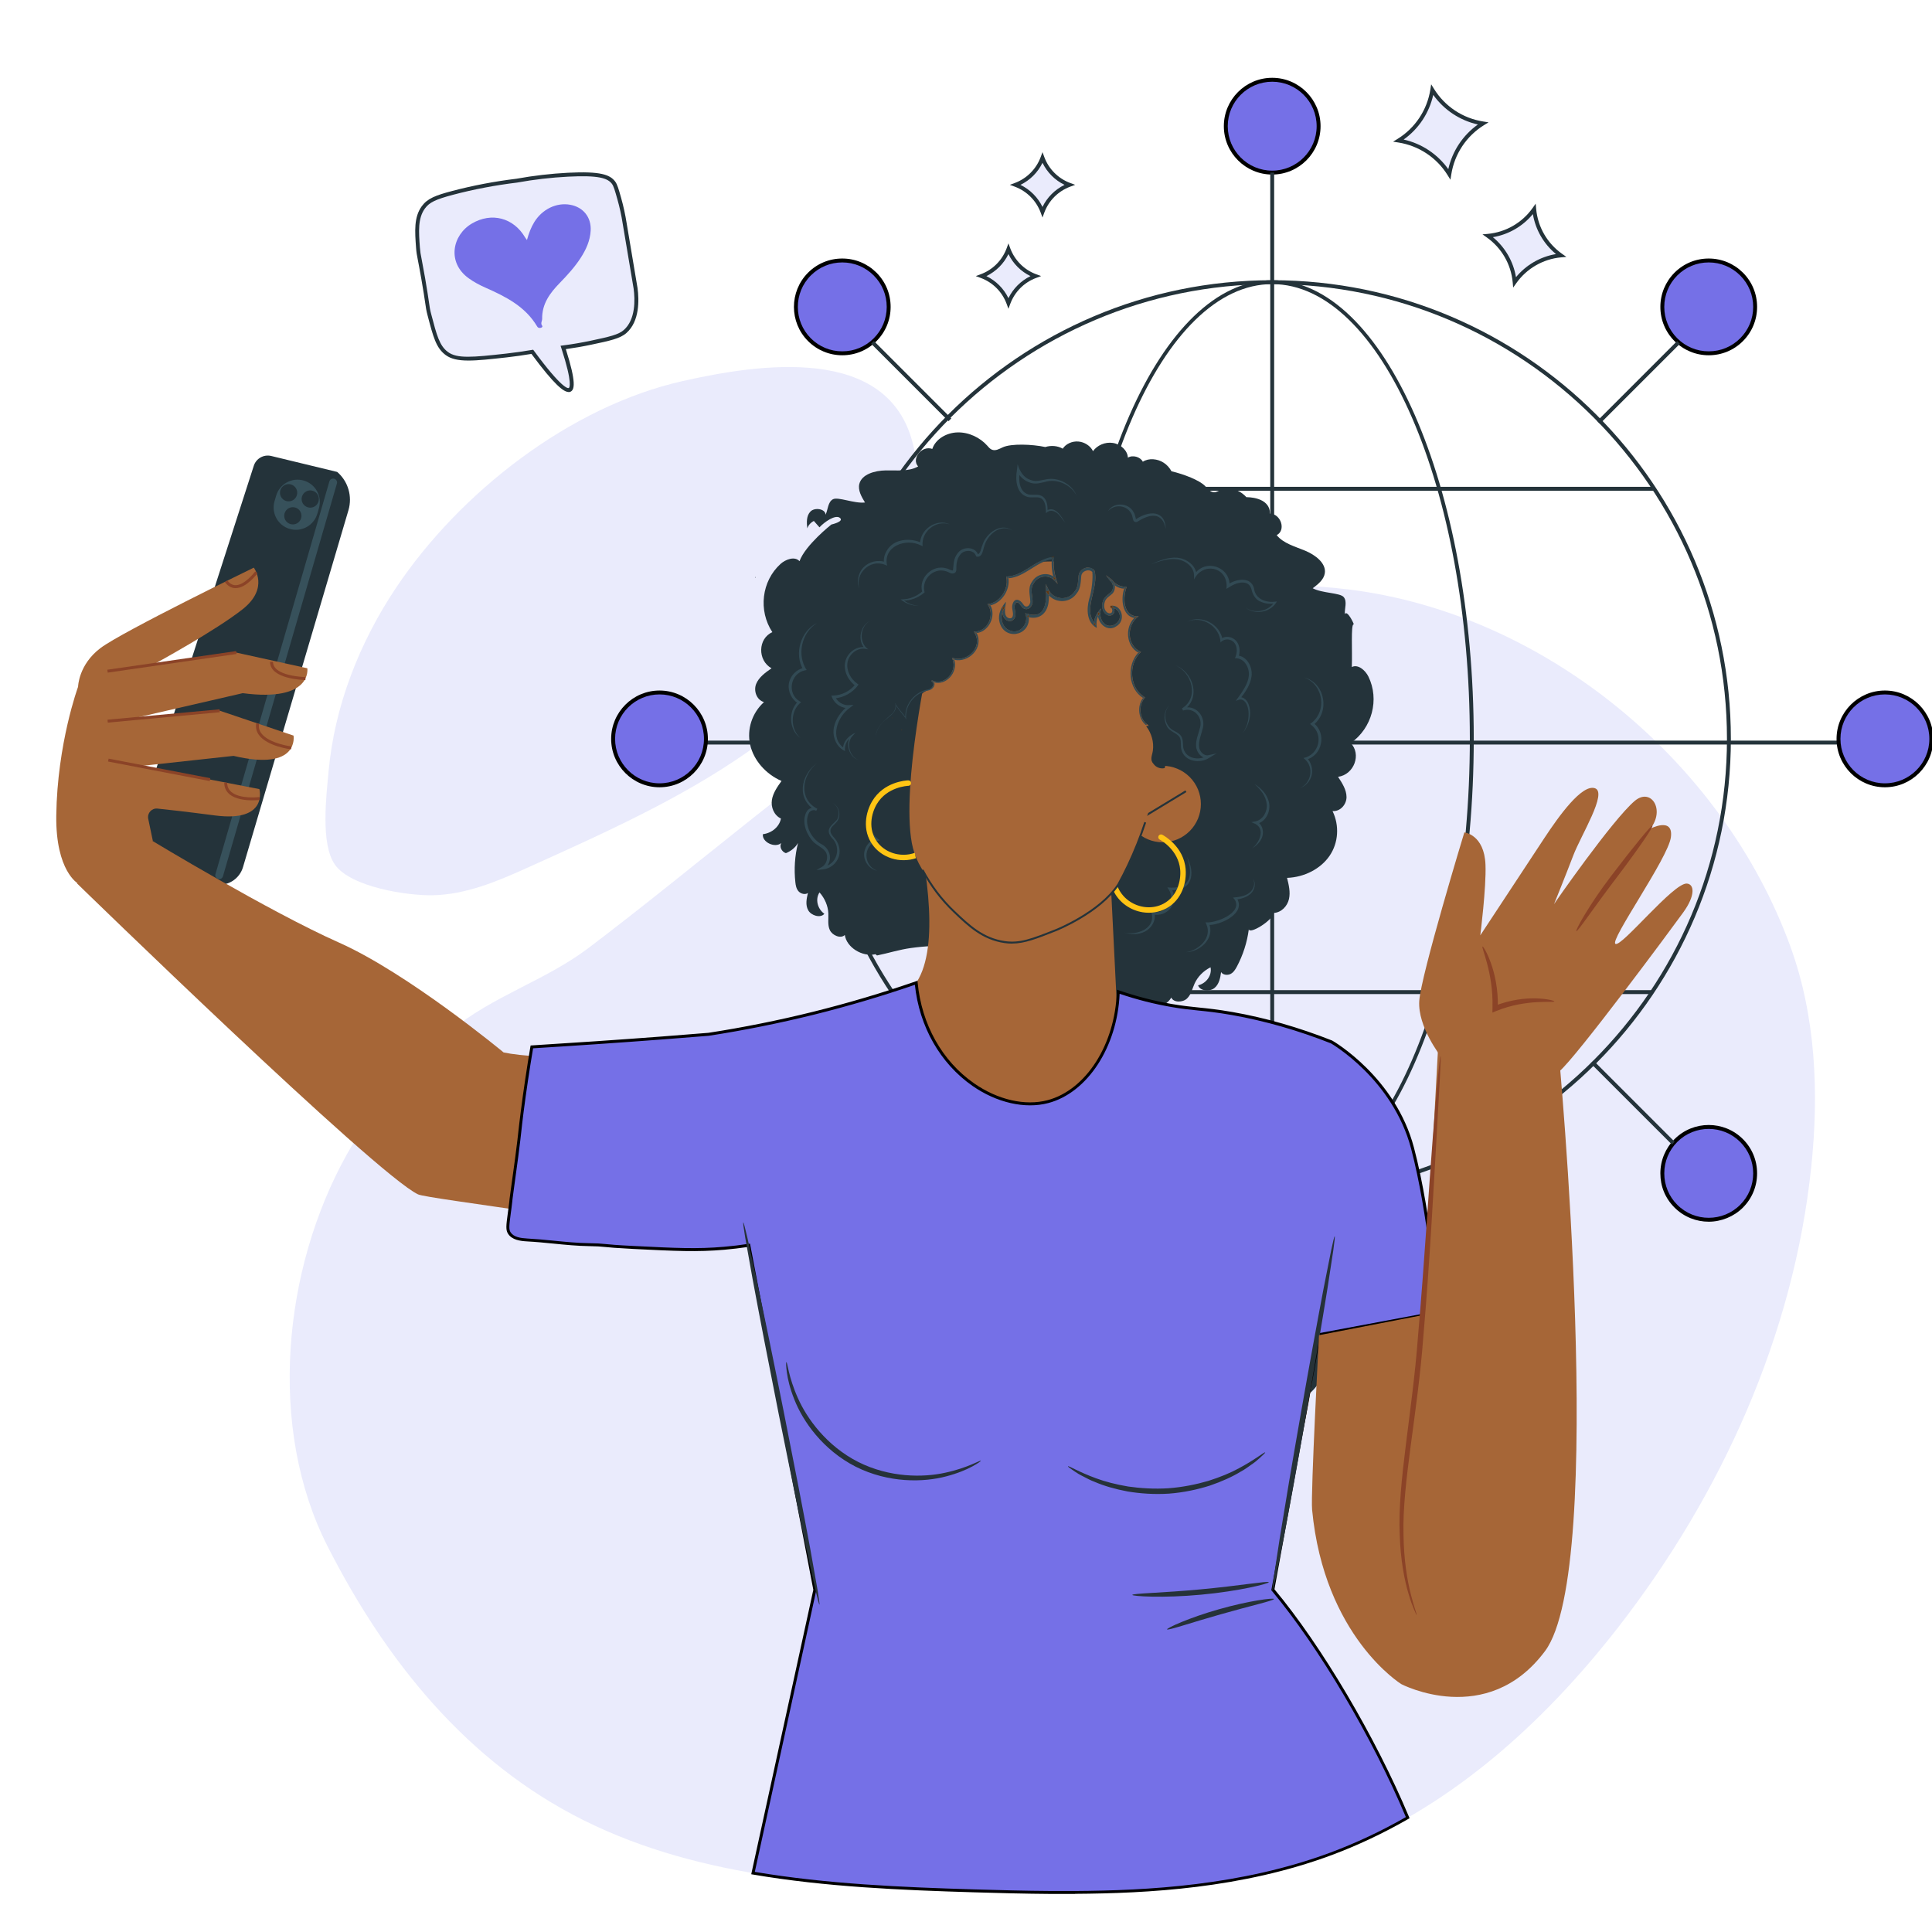 <svg xmlns="http://www.w3.org/2000/svg" xmlns:xlink="http://www.w3.org/1999/xlink" width="500" zoomAndPan="magnify" viewBox="0 0 375 375" height="500" preserveAspectRatio="xMidYMid meet" version="1.0"><defs><clipPath id="2991ba3df0"><path d="M 10.77 110 L 60 110 L 60 172 L 10.77 172 Z M 10.77 110 " clip-rule="nonzero"/></clipPath></defs><path fill="#eaebfc" d="M 177.273 135.648 C 155.273 150.441 135.352 168.004 114.246 183.992 C 105.824 190.367 95.746 193.234 87.383 200.121 C 79.285 206.781 72.41 214.957 67.293 224.117 C 54.895 246.352 51.883 277.129 63.574 300.121 C 74.867 322.328 90.621 342.031 113.328 353.332 C 136.445 364.844 163.129 366.23 188.945 367.012 C 212.344 367.719 236.398 368.008 258.348 359.844 C 280.805 351.484 299.344 334.805 314.059 315.895 C 334.145 290.074 348.141 259.109 351.555 226.574 C 353.074 212.148 352.457 197.25 347.48 183.621 C 334.398 147.816 300.012 119.242 262.074 114.453 C 246.707 112.512 231.125 113.84 215.977 116.789 C 201.492 119.613 189.484 127.438 177.281 135.641 Z M 177.273 135.648 " fill-opacity="1" fill-rule="nonzero"/><path fill="#eaebfc" d="M 177.207 86.191 C 172.41 66.809 147.418 70.609 132.5 73.965 C 110.574 78.898 89.211 95.641 76.879 114.074 C 69.785 124.684 64.926 137.008 63.773 149.773 C 63.355 154.395 62.172 163.805 65.016 167.836 C 68.105 172.223 79.156 173.875 84.012 173.77 C 90.328 173.633 96.336 171.152 102.098 168.547 C 131.203 155.418 163.797 141.066 174.824 108.859 C 177.32 101.566 179.059 93.672 177.215 86.191 Z M 177.207 86.191 " fill-opacity="1" fill-rule="nonzero"/><path fill="#24333a" d="M 169.023 220.547 L 183.992 205.574 L 186.676 208.258 L 171.707 223.23 Z M 169.023 220.547 " fill-opacity="1" fill-rule="nonzero"/><path fill="#24333a" d="M 163.484 238.648 C 160.691 238.648 157.898 237.586 155.773 235.461 C 151.523 231.211 151.523 224.293 155.773 220.043 C 160.023 215.793 166.945 215.793 171.195 220.043 C 173.25 222.098 174.391 224.836 174.391 227.75 C 174.391 230.668 173.258 233.406 171.195 235.461 C 169.07 237.586 166.277 238.648 163.484 238.648 Z M 163.484 220.641 C 161.664 220.641 159.844 221.332 158.453 222.719 C 155.684 225.492 155.684 230.008 158.453 232.777 C 161.223 235.547 165.738 235.547 168.508 232.777 C 169.852 231.434 170.59 229.648 170.59 227.746 C 170.59 225.84 169.852 224.055 168.508 222.711 C 167.121 221.324 165.297 220.633 163.477 220.633 Z M 163.484 220.641 " fill-opacity="1" fill-rule="nonzero"/><path fill="#75e6a4" d="M 255.941 262.344 C 255.941 262.934 255.883 263.52 255.77 264.102 C 255.652 264.68 255.48 265.246 255.258 265.789 C 255.031 266.336 254.754 266.855 254.422 267.348 C 254.094 267.84 253.723 268.297 253.305 268.715 C 252.887 269.133 252.43 269.504 251.938 269.832 C 251.445 270.164 250.926 270.441 250.379 270.668 C 249.836 270.891 249.27 271.062 248.691 271.18 C 248.109 271.293 247.523 271.352 246.934 271.352 C 246.344 271.352 245.758 271.293 245.176 271.18 C 244.598 271.062 244.031 270.891 243.484 270.668 C 242.941 270.441 242.422 270.164 241.93 269.832 C 241.438 269.504 240.98 269.133 240.562 268.715 C 240.145 268.297 239.773 267.84 239.445 267.348 C 239.113 266.855 238.836 266.336 238.609 265.789 C 238.383 265.246 238.215 264.68 238.098 264.102 C 237.984 263.52 237.926 262.934 237.926 262.344 C 237.926 261.754 237.984 261.168 238.098 260.586 C 238.215 260.008 238.383 259.441 238.609 258.895 C 238.836 258.352 239.113 257.832 239.445 257.34 C 239.773 256.848 240.145 256.391 240.562 255.973 C 240.98 255.555 241.438 255.184 241.93 254.852 C 242.422 254.523 242.941 254.246 243.484 254.02 C 244.031 253.793 244.598 253.625 245.176 253.508 C 245.758 253.395 246.344 253.336 246.934 253.336 C 247.523 253.336 248.109 253.395 248.691 253.508 C 249.27 253.625 249.836 253.793 250.379 254.02 C 250.926 254.246 251.445 254.523 251.938 254.852 C 252.43 255.184 252.887 255.555 253.305 255.973 C 253.723 256.391 254.094 256.848 254.422 257.34 C 254.754 257.832 255.031 258.352 255.258 258.895 C 255.48 259.441 255.652 260.008 255.77 260.586 C 255.883 261.168 255.941 261.754 255.941 262.344 Z M 255.941 262.344 " fill-opacity="1" fill-rule="nonzero"/><path fill="#24333a" d="M 246.934 273.25 C 240.922 273.25 236.027 268.355 236.027 262.344 C 236.027 256.332 240.922 251.438 246.934 251.438 C 252.945 251.438 257.84 256.332 257.84 262.344 C 257.84 268.355 252.945 273.25 246.934 273.25 Z M 246.934 255.23 C 243.012 255.23 239.824 258.418 239.824 262.344 C 239.824 266.266 243.012 269.453 246.934 269.453 C 250.855 269.453 254.043 266.266 254.043 262.344 C 254.043 258.418 250.855 255.23 246.934 255.23 Z M 246.934 255.23 " fill-opacity="1" fill-rule="nonzero"/><path fill="#7570e7" d="M 255.941 24.492 C 255.941 25.082 255.883 25.668 255.77 26.246 C 255.652 26.828 255.48 27.391 255.258 27.938 C 255.031 28.484 254.754 29.004 254.422 29.496 C 254.094 29.988 253.723 30.441 253.305 30.859 C 252.887 31.277 252.43 31.652 251.938 31.98 C 251.445 32.309 250.926 32.586 250.379 32.812 C 249.836 33.039 249.27 33.211 248.691 33.324 C 248.109 33.441 247.523 33.5 246.934 33.5 C 246.344 33.5 245.758 33.441 245.176 33.324 C 244.598 33.211 244.031 33.039 243.484 32.812 C 242.941 32.586 242.422 32.309 241.93 31.98 C 241.438 31.652 240.98 31.277 240.562 30.859 C 240.145 30.441 239.773 29.988 239.445 29.496 C 239.113 29.004 238.836 28.484 238.609 27.938 C 238.383 27.391 238.215 26.828 238.098 26.246 C 237.984 25.668 237.926 25.082 237.926 24.492 C 237.926 23.898 237.984 23.312 238.098 22.734 C 238.215 22.152 238.383 21.59 238.609 21.043 C 238.836 20.496 239.113 19.977 239.445 19.484 C 239.773 18.992 240.145 18.539 240.562 18.121 C 240.98 17.703 241.438 17.328 241.93 17 C 242.422 16.672 242.941 16.395 243.484 16.168 C 244.031 15.941 244.598 15.77 245.176 15.656 C 245.758 15.539 246.344 15.48 246.934 15.48 C 247.523 15.48 248.109 15.539 248.691 15.656 C 249.27 15.77 249.836 15.941 250.379 16.168 C 250.926 16.395 251.445 16.672 251.938 17 C 252.43 17.328 252.887 17.703 253.305 18.121 C 253.723 18.539 254.094 18.992 254.422 19.484 C 254.754 19.977 255.031 20.496 255.258 21.043 C 255.48 21.59 255.652 22.152 255.77 22.734 C 255.883 23.312 255.941 23.898 255.941 24.492 Z M 255.941 24.492 " fill-opacity="1" fill-rule="nonzero"/><path fill="#000000" d="M 246.934 33.879 C 241.758 33.879 237.547 29.668 237.547 24.492 C 237.547 19.316 241.758 15.102 246.934 15.102 C 252.109 15.102 256.32 19.316 256.32 24.492 C 256.32 29.668 252.109 33.879 246.934 33.879 Z M 246.934 15.863 C 242.176 15.863 238.305 19.73 238.305 24.492 C 238.305 29.25 242.176 33.121 246.934 33.121 C 251.691 33.121 255.562 29.25 255.562 24.492 C 255.562 19.73 251.691 15.863 246.934 15.863 Z M 246.934 15.863 " fill-opacity="1" fill-rule="nonzero"/><path fill="#7570e7" d="M 340.672 59.566 C 340.672 60.16 340.617 60.746 340.5 61.324 C 340.383 61.906 340.215 62.469 339.988 63.016 C 339.762 63.562 339.484 64.082 339.156 64.574 C 338.828 65.062 338.453 65.52 338.035 65.938 C 337.617 66.355 337.16 66.73 336.668 67.059 C 336.176 67.387 335.66 67.664 335.113 67.891 C 334.566 68.117 334.004 68.289 333.422 68.402 C 332.844 68.52 332.258 68.578 331.664 68.578 C 331.074 68.578 330.488 68.52 329.906 68.402 C 329.328 68.289 328.766 68.117 328.219 67.891 C 327.672 67.664 327.152 67.387 326.66 67.059 C 326.168 66.73 325.715 66.355 325.297 65.938 C 324.875 65.52 324.504 65.062 324.176 64.574 C 323.848 64.082 323.57 63.562 323.344 63.016 C 323.117 62.469 322.945 61.906 322.828 61.324 C 322.715 60.746 322.656 60.16 322.656 59.566 C 322.656 58.977 322.715 58.391 322.828 57.809 C 322.945 57.23 323.117 56.668 323.344 56.121 C 323.57 55.574 323.848 55.055 324.176 54.562 C 324.504 54.07 324.875 53.617 325.297 53.199 C 325.715 52.781 326.168 52.406 326.66 52.078 C 327.152 51.75 327.672 51.473 328.219 51.246 C 328.766 51.02 329.328 50.848 329.906 50.734 C 330.488 50.617 331.074 50.559 331.664 50.559 C 332.258 50.559 332.844 50.617 333.422 50.734 C 334.004 50.848 334.566 51.02 335.113 51.246 C 335.66 51.473 336.176 51.75 336.668 52.078 C 337.16 52.406 337.617 52.781 338.035 53.199 C 338.453 53.617 338.828 54.07 339.156 54.562 C 339.484 55.055 339.762 55.574 339.988 56.121 C 340.215 56.668 340.383 57.23 340.5 57.809 C 340.617 58.391 340.672 58.977 340.672 59.566 Z M 340.672 59.566 " fill-opacity="1" fill-rule="nonzero"/><path fill="#000000" d="M 331.664 68.957 C 329.16 68.957 326.801 67.977 325.023 66.207 C 323.25 64.434 322.277 62.078 322.277 59.566 C 322.277 57.055 323.258 54.703 325.023 52.926 C 326.801 51.152 329.152 50.18 331.664 50.18 C 334.176 50.18 336.531 51.16 338.305 52.926 C 340.082 54.703 341.051 57.055 341.051 59.566 C 341.051 62.078 340.074 64.434 338.305 66.207 C 336.531 67.984 334.176 68.957 331.664 68.957 Z M 331.664 50.938 C 329.359 50.938 327.195 51.836 325.562 53.465 C 323.93 55.098 323.035 57.262 323.035 59.566 C 323.035 61.875 323.93 64.039 325.562 65.668 C 327.195 67.301 329.359 68.195 331.664 68.195 C 333.973 68.195 336.137 67.301 337.766 65.668 C 339.398 64.039 340.293 61.875 340.293 59.566 C 340.293 57.262 339.398 55.098 337.766 53.465 C 336.137 51.836 333.973 50.938 331.664 50.938 Z M 331.664 50.938 " fill-opacity="1" fill-rule="nonzero"/><path fill="#7570e7" d="M 340.672 227.75 C 340.672 228.344 340.617 228.93 340.5 229.508 C 340.383 230.09 340.215 230.652 339.988 231.199 C 339.762 231.746 339.484 232.266 339.156 232.758 C 338.828 233.25 338.453 233.703 338.035 234.121 C 337.617 234.539 337.16 234.914 336.668 235.242 C 336.176 235.57 335.66 235.848 335.113 236.074 C 334.566 236.301 334.004 236.473 333.422 236.586 C 332.844 236.703 332.258 236.762 331.664 236.762 C 331.074 236.762 330.488 236.703 329.906 236.586 C 329.328 236.473 328.766 236.301 328.219 236.074 C 327.672 235.848 327.152 235.57 326.66 235.242 C 326.168 234.914 325.715 234.539 325.297 234.121 C 324.875 233.703 324.504 233.25 324.176 232.758 C 323.848 232.266 323.57 231.746 323.344 231.199 C 323.117 230.652 322.945 230.09 322.828 229.508 C 322.715 228.93 322.656 228.344 322.656 227.75 C 322.656 227.16 322.715 226.574 322.828 225.996 C 322.945 225.414 323.117 224.852 323.344 224.305 C 323.57 223.758 323.848 223.238 324.176 222.746 C 324.504 222.254 324.875 221.801 325.297 221.383 C 325.715 220.965 326.168 220.59 326.66 220.262 C 327.152 219.934 327.672 219.656 328.219 219.43 C 328.766 219.203 329.328 219.031 329.906 218.918 C 330.488 218.801 331.074 218.742 331.664 218.742 C 332.258 218.742 332.844 218.801 333.422 218.918 C 334.004 219.031 334.566 219.203 335.113 219.43 C 335.66 219.656 336.176 219.934 336.668 220.262 C 337.16 220.59 337.617 220.965 338.035 221.383 C 338.453 221.801 338.828 222.254 339.156 222.746 C 339.484 223.238 339.762 223.758 339.988 224.305 C 340.215 224.852 340.383 225.414 340.5 225.996 C 340.617 226.574 340.672 227.16 340.672 227.75 Z M 340.672 227.75 " fill-opacity="1" fill-rule="nonzero"/><path fill="#000000" d="M 331.664 237.133 C 329.258 237.133 326.852 236.215 325.023 234.387 C 323.195 232.555 322.277 230.258 322.277 227.746 C 322.277 225.23 323.258 222.879 325.023 221.105 C 328.684 217.445 334.641 217.445 338.305 221.105 C 340.082 222.879 341.051 225.23 341.051 227.746 C 341.051 230.258 340.074 232.609 338.305 234.387 C 336.535 236.16 334.07 237.133 331.664 237.133 Z M 331.664 219.121 C 329.457 219.121 327.246 219.965 325.562 221.648 C 323.93 223.281 323.035 225.445 323.035 227.75 C 323.035 230.059 323.93 232.223 325.562 233.855 C 328.926 237.215 334.406 237.215 337.766 233.855 C 339.398 232.223 340.293 230.059 340.293 227.75 C 340.293 225.445 339.398 223.281 337.766 221.648 C 336.082 219.965 333.875 219.121 331.664 219.121 Z M 331.664 219.121 " fill-opacity="1" fill-rule="nonzero"/><path fill="#7570e7" d="M 172.492 59.566 C 172.492 60.16 172.434 60.746 172.32 61.324 C 172.203 61.906 172.035 62.469 171.809 63.016 C 171.582 63.562 171.305 64.082 170.977 64.574 C 170.645 65.062 170.273 65.52 169.855 65.938 C 169.438 66.355 168.98 66.73 168.488 67.059 C 167.996 67.387 167.48 67.664 166.934 67.891 C 166.387 68.117 165.824 68.289 165.242 68.402 C 164.664 68.52 164.078 68.578 163.484 68.578 C 162.895 68.578 162.309 68.52 161.727 68.402 C 161.148 68.289 160.586 68.117 160.039 67.891 C 159.492 67.664 158.973 67.387 158.48 67.059 C 157.988 66.73 157.535 66.355 157.113 65.938 C 156.695 65.52 156.324 65.062 155.996 64.574 C 155.668 64.082 155.391 63.562 155.164 63.016 C 154.938 62.469 154.766 61.906 154.648 61.324 C 154.535 60.746 154.477 60.16 154.477 59.566 C 154.477 58.977 154.535 58.391 154.648 57.809 C 154.766 57.23 154.938 56.668 155.164 56.121 C 155.391 55.574 155.668 55.055 155.996 54.562 C 156.324 54.07 156.695 53.617 157.113 53.199 C 157.535 52.781 157.988 52.406 158.48 52.078 C 158.973 51.75 159.492 51.473 160.039 51.246 C 160.586 51.02 161.148 50.848 161.727 50.734 C 162.309 50.617 162.895 50.559 163.484 50.559 C 164.078 50.559 164.664 50.617 165.242 50.734 C 165.824 50.848 166.387 51.02 166.934 51.246 C 167.48 51.473 167.996 51.75 168.488 52.078 C 168.98 52.406 169.438 52.781 169.855 53.199 C 170.273 53.617 170.645 54.07 170.977 54.562 C 171.305 55.055 171.582 55.574 171.809 56.121 C 172.035 56.668 172.203 57.23 172.32 57.809 C 172.434 58.391 172.492 58.977 172.492 59.566 Z M 172.492 59.566 " fill-opacity="1" fill-rule="nonzero"/><path fill="#000000" d="M 163.484 68.957 C 160.98 68.957 158.621 67.977 156.844 66.207 C 153.188 62.551 153.188 56.594 156.844 52.926 C 158.621 51.152 160.973 50.18 163.484 50.18 C 165.996 50.18 168.348 51.16 170.125 52.926 C 171.902 54.703 172.871 57.055 172.871 59.566 C 172.871 62.078 171.895 64.434 170.125 66.207 C 168.348 67.984 165.996 68.957 163.484 68.957 Z M 163.484 50.938 C 161.18 50.938 159.016 51.836 157.383 53.465 C 154.02 56.828 154.02 62.309 157.383 65.668 C 159.016 67.301 161.18 68.195 163.484 68.195 C 165.793 68.195 167.953 67.301 169.586 65.668 C 171.219 64.039 172.113 61.875 172.113 59.566 C 172.113 57.262 171.219 55.098 169.586 53.465 C 167.953 51.836 165.793 50.938 163.484 50.938 Z M 163.484 50.938 " fill-opacity="1" fill-rule="nonzero"/><path fill="#24333a" d="M 246.934 232.449 C 197.84 232.449 157.906 192.508 157.906 143.422 C 157.906 94.332 197.848 54.391 246.934 54.391 C 296.02 54.391 335.961 94.332 335.961 143.422 C 335.961 192.508 296.02 232.449 246.934 232.449 Z M 246.934 55.145 C 198.258 55.145 158.664 94.742 158.664 143.414 C 158.664 192.082 198.266 231.684 246.934 231.684 C 295.602 231.684 335.203 192.082 335.203 143.414 C 335.203 94.742 295.602 55.145 246.934 55.145 Z M 246.934 55.145 " fill-opacity="1" fill-rule="nonzero"/><path fill="#24333a" d="M 246.934 232.449 C 225.367 232.449 207.812 192.508 207.812 143.422 C 207.812 94.332 225.359 54.391 246.934 54.391 C 268.508 54.391 286.055 94.332 286.055 143.422 C 286.055 192.508 268.508 232.449 246.934 232.449 Z M 246.934 55.145 C 225.781 55.145 208.57 94.742 208.57 143.414 C 208.57 192.082 225.777 231.684 246.934 231.684 C 268.09 231.684 285.297 192.082 285.297 143.414 C 285.297 94.742 268.09 55.145 246.934 55.145 Z M 246.934 55.145 " fill-opacity="1" fill-rule="nonzero"/><path fill="#24333a" d="M 173.145 192.188 L 320.73 192.188 L 320.73 192.949 L 173.145 192.949 Z M 173.145 192.188 " fill-opacity="1" fill-rule="nonzero"/><path fill="#24333a" d="M 172.562 94.492 L 321.238 94.492 L 321.238 95.254 L 172.562 95.254 Z M 172.562 94.492 " fill-opacity="1" fill-rule="nonzero"/><path fill="#24333a" d="M 246.555 33.5 L 247.312 33.5 L 247.312 253.328 L 246.555 253.328 Z M 246.555 33.5 " fill-opacity="1" fill-rule="nonzero"/><path fill="#24333a" d="M 310.008 81.715 L 325.539 66.184 L 326.074 66.723 L 310.543 82.25 Z M 310.008 81.715 " fill-opacity="1" fill-rule="nonzero"/><path fill="#24333a" d="M 169.078 66.711 L 169.613 66.176 L 184.648 81.211 L 184.113 81.75 Z M 169.078 66.711 " fill-opacity="1" fill-rule="nonzero"/><path fill="#24333a" d="M 308.758 206.402 L 309.297 205.863 L 325.051 221.621 L 324.516 222.156 Z M 308.758 206.402 " fill-opacity="1" fill-rule="nonzero"/><path fill="#24333a" d="M 137.023 143.754 L 356.844 143.754 L 356.844 144.512 L 137.023 144.512 Z M 137.023 143.754 " fill-opacity="1" fill-rule="nonzero"/><path fill="#7570e7" d="M 137.023 143.414 C 137.023 144.004 136.965 144.59 136.848 145.172 C 136.734 145.75 136.562 146.312 136.336 146.859 C 136.109 147.406 135.832 147.926 135.504 148.418 C 135.176 148.91 134.801 149.363 134.383 149.781 C 133.965 150.203 133.512 150.574 133.02 150.902 C 132.527 151.23 132.008 151.508 131.461 151.734 C 130.914 151.961 130.352 152.133 129.77 152.25 C 129.191 152.363 128.605 152.422 128.016 152.422 C 127.422 152.422 126.836 152.363 126.258 152.25 C 125.676 152.133 125.113 151.961 124.566 151.734 C 124.02 151.508 123.5 151.23 123.008 150.902 C 122.516 150.574 122.062 150.203 121.645 149.781 C 121.227 149.363 120.852 148.91 120.523 148.418 C 120.195 147.926 119.918 147.406 119.691 146.859 C 119.465 146.312 119.293 145.75 119.18 145.172 C 119.062 144.59 119.004 144.004 119.004 143.414 C 119.004 142.82 119.062 142.234 119.18 141.656 C 119.293 141.074 119.465 140.512 119.691 139.965 C 119.918 139.418 120.195 138.898 120.523 138.41 C 120.852 137.918 121.227 137.461 121.645 137.043 C 122.062 136.625 122.516 136.25 123.008 135.922 C 123.5 135.594 124.02 135.316 124.566 135.09 C 125.113 134.863 125.676 134.691 126.258 134.578 C 126.836 134.461 127.422 134.406 128.016 134.406 C 128.605 134.406 129.191 134.461 129.77 134.578 C 130.352 134.691 130.914 134.863 131.461 135.09 C 132.008 135.316 132.527 135.594 133.02 135.922 C 133.512 136.25 133.965 136.625 134.383 137.043 C 134.801 137.461 135.176 137.918 135.504 138.41 C 135.832 138.898 136.109 139.418 136.336 139.965 C 136.562 140.512 136.734 141.074 136.848 141.656 C 136.965 142.234 137.023 142.82 137.023 143.414 Z M 137.023 143.414 " fill-opacity="1" fill-rule="nonzero"/><path fill="#000000" d="M 128.016 152.809 C 122.84 152.809 118.625 148.598 118.625 143.422 C 118.625 138.246 122.84 134.031 128.016 134.031 C 133.191 134.031 137.402 138.246 137.402 143.422 C 137.402 148.598 133.191 152.809 128.016 152.809 Z M 128.016 134.785 C 123.254 134.785 119.387 138.656 119.387 143.414 C 119.387 148.172 123.254 152.043 128.016 152.043 C 132.773 152.043 136.641 148.172 136.641 143.414 C 136.641 138.656 132.773 134.785 128.016 134.785 Z M 128.016 134.785 " fill-opacity="1" fill-rule="nonzero"/><path fill="#7570e7" d="M 374.867 143.414 C 374.867 144.004 374.812 144.59 374.695 145.172 C 374.582 145.75 374.41 146.312 374.184 146.859 C 373.957 147.406 373.68 147.926 373.352 148.418 C 373.023 148.91 372.648 149.363 372.23 149.781 C 371.812 150.203 371.355 150.574 370.867 150.902 C 370.375 151.23 369.855 151.508 369.309 151.734 C 368.762 151.961 368.199 152.133 367.617 152.25 C 367.039 152.363 366.453 152.422 365.859 152.422 C 365.27 152.422 364.684 152.363 364.102 152.25 C 363.523 152.133 362.961 151.961 362.414 151.734 C 361.867 151.508 361.348 151.23 360.855 150.902 C 360.363 150.574 359.91 150.203 359.492 149.781 C 359.074 149.363 358.699 148.91 358.371 148.418 C 358.043 147.926 357.766 147.406 357.539 146.859 C 357.312 146.312 357.141 145.75 357.027 145.172 C 356.91 144.59 356.852 144.004 356.852 143.414 C 356.852 142.82 356.91 142.234 357.027 141.656 C 357.141 141.074 357.312 140.512 357.539 139.965 C 357.766 139.418 358.043 138.898 358.371 138.41 C 358.699 137.918 359.074 137.461 359.492 137.043 C 359.91 136.625 360.363 136.25 360.855 135.922 C 361.348 135.594 361.867 135.316 362.414 135.09 C 362.961 134.863 363.523 134.691 364.102 134.578 C 364.684 134.461 365.27 134.406 365.859 134.406 C 366.453 134.406 367.039 134.461 367.617 134.578 C 368.199 134.691 368.762 134.863 369.309 135.09 C 369.855 135.316 370.375 135.594 370.867 135.922 C 371.355 136.25 371.812 136.625 372.23 137.043 C 372.648 137.461 373.023 137.918 373.352 138.41 C 373.68 138.898 373.957 139.418 374.184 139.965 C 374.41 140.512 374.582 141.074 374.695 141.656 C 374.812 142.234 374.867 142.82 374.867 143.414 Z M 374.867 143.414 " fill-opacity="1" fill-rule="nonzero"/><path fill="#000000" d="M 365.859 152.809 C 360.684 152.809 356.473 148.598 356.473 143.422 C 356.473 138.246 360.684 134.031 365.859 134.031 C 371.035 134.031 375.25 138.246 375.25 143.422 C 375.25 148.598 371.035 152.809 365.859 152.809 Z M 365.859 134.785 C 361.102 134.785 357.23 138.656 357.23 143.414 C 357.23 148.172 361.102 152.043 365.859 152.043 C 370.621 152.043 374.488 148.172 374.488 143.414 C 374.488 138.656 370.621 134.785 365.859 134.785 Z M 365.859 134.785 " fill-opacity="1" fill-rule="nonzero"/><path fill="#eaebfc" d="M 121.246 43.281 C 121.062 42.145 120.758 40.504 120.211 38.57 C 119.719 36.824 119.477 35.949 119.09 35.441 C 118.188 34.25 116.434 33.59 110.254 33.902 C 107.734 34.031 104.328 34.324 100.297 35.055 C 95.125 35.684 90.934 36.609 87.906 37.414 C 84.582 38.297 83.18 38.871 82.184 40.23 C 80.703 42.25 80.902 44.914 81.137 48.055 C 81.25 49.582 81.387 49.633 82.145 54.02 C 83.062 59.281 82.898 59.355 83.359 61.133 C 84.438 65.246 84.977 67.309 86.715 68.598 C 88.641 70.035 91.891 69.707 98.309 68.984 C 100.383 68.75 102.105 68.484 103.312 68.273 C 107.266 73.652 109.695 76.105 110.582 75.641 C 111.379 75.223 110.953 72.484 109.316 67.422 C 110.566 67.262 112.449 66.984 114.711 66.504 C 118.352 65.73 120.195 65.328 121.328 64.332 C 123.922 62.059 123.598 57.73 123.371 55.977 L 121.238 43.281 Z M 121.246 43.281 " fill-opacity="1" fill-rule="nonzero"/><path fill="#24333a" d="M 110.348 76.082 C 109.422 76.082 107.645 74.777 103.152 68.691 C 101.574 68.957 99.965 69.184 98.363 69.367 C 92.059 70.07 88.59 70.457 86.496 68.91 C 84.648 67.535 84.098 65.434 82.996 61.23 C 82.738 60.25 82.668 59.773 82.52 58.727 C 82.391 57.844 82.199 56.508 81.773 54.09 C 81.461 52.312 81.258 51.242 81.113 50.508 C 80.902 49.422 80.824 49.012 80.758 48.086 C 80.523 44.898 80.316 42.137 81.879 40.012 C 82.973 38.523 84.52 37.922 87.809 37.059 C 91.812 36.004 95.996 35.207 100.254 34.691 C 103.555 34.09 106.926 33.703 110.242 33.531 C 116.578 33.211 118.398 33.91 119.395 35.223 C 119.824 35.785 120.074 36.688 120.578 38.477 C 121.016 40.039 121.367 41.641 121.617 43.234 L 123.75 55.934 C 124.051 58.219 124.168 62.367 121.586 64.637 C 120.355 65.723 118.375 66.141 114.793 66.898 C 113.148 67.25 111.477 67.535 109.824 67.766 C 111.918 74.344 111.484 75.625 110.773 76.008 C 110.648 76.066 110.512 76.113 110.355 76.113 Z M 103.48 67.863 L 103.613 68.051 C 109.078 75.48 110.234 75.398 110.406 75.309 C 110.5 75.262 111.25 74.625 108.949 67.543 L 108.805 67.113 L 109.262 67.051 C 111.043 66.824 112.852 66.512 114.625 66.141 C 118.344 65.352 120.039 64.965 121.078 64.055 C 123.391 62.02 123.27 58.156 122.988 56.031 L 120.855 43.344 C 120.613 41.777 120.266 40.207 119.832 38.676 C 119.355 36.977 119.113 36.125 118.77 35.676 C 117.949 34.59 116.234 33.984 110.262 34.289 C 106.977 34.457 103.645 34.844 100.352 35.441 C 96.109 35.957 91.957 36.746 87.988 37.793 C 84.527 38.707 83.344 39.281 82.48 40.465 C 81.082 42.371 81.273 44.996 81.5 48.039 C 81.57 48.93 81.637 49.293 81.852 50.379 C 81.992 51.121 82.199 52.191 82.512 53.973 C 82.934 56.41 83.125 57.746 83.254 58.633 C 83.406 59.688 83.465 60.121 83.719 61.055 C 84.773 65.086 85.305 67.105 86.934 68.316 C 88.711 69.637 91.691 69.367 98.266 68.629 C 99.934 68.441 101.605 68.203 103.242 67.922 L 103.473 67.887 Z M 103.48 67.863 " fill-opacity="1" fill-rule="nonzero"/><path fill="#eaebfc" d="M 277.996 17.434 C 280.164 20.945 283.762 23.328 287.848 23.969 C 284.332 26.137 281.949 29.734 281.312 33.816 C 279.141 30.305 275.543 27.922 271.461 27.285 C 274.977 25.113 277.359 21.516 277.996 17.434 Z M 277.996 17.434 " fill-opacity="1" fill-rule="nonzero"/><path fill="#24333a" d="M 281.531 34.887 L 280.992 34.016 C 278.875 30.594 275.383 28.277 271.406 27.656 L 270.398 27.496 L 271.273 26.957 C 274.695 24.84 277.008 21.348 277.633 17.371 L 277.789 16.363 L 278.328 17.234 C 280.445 20.656 283.938 22.973 287.914 23.586 L 288.922 23.746 L 288.051 24.285 C 284.629 26.402 282.312 29.895 281.691 33.871 L 281.531 34.879 Z M 272.449 27.086 C 275.945 27.867 279.027 29.91 281.113 32.832 C 281.895 29.332 283.938 26.25 286.859 24.164 C 283.359 23.383 280.281 21.34 278.191 18.418 C 277.41 21.918 275.371 25.008 272.449 27.086 Z M 272.449 27.086 " fill-opacity="1" fill-rule="nonzero"/><path fill="#eaebfc" d="M 297.789 40.586 C 298.121 44.191 300.02 47.477 302.977 49.574 C 299.375 49.906 296.086 51.805 293.992 54.766 C 293.66 51.16 291.762 47.871 288.801 45.777 C 292.406 45.445 295.691 43.547 297.789 40.586 Z M 297.789 40.586 " fill-opacity="1" fill-rule="nonzero"/><path fill="#24333a" d="M 293.703 55.82 L 293.613 54.793 C 293.289 51.289 291.457 48.117 288.582 46.082 L 287.746 45.488 L 288.773 45.398 C 292.27 45.074 295.449 43.242 297.484 40.367 L 298.074 39.531 L 298.168 40.559 C 298.492 44.062 300.32 47.234 303.199 49.27 L 304.035 49.859 L 303.008 49.953 C 299.504 50.277 296.332 52.109 294.297 54.984 Z M 289.766 46.035 C 292.148 48 293.742 50.758 294.25 53.801 C 296.215 51.418 298.973 49.824 302.016 49.316 C 299.633 47.348 298.039 44.594 297.531 41.551 C 295.562 43.934 292.809 45.527 289.766 46.035 Z M 289.766 46.035 " fill-opacity="1" fill-rule="nonzero"/><path fill="#eaebfc" d="M 195.738 48.352 C 196.633 50.781 198.555 52.699 200.98 53.594 C 198.555 54.492 196.633 56.41 195.738 58.84 C 194.844 56.41 192.922 54.492 190.492 53.594 C 192.922 52.699 194.844 50.781 195.738 48.352 Z M 195.738 48.352 " fill-opacity="1" fill-rule="nonzero"/><path fill="#24333a" d="M 195.738 59.934 L 195.383 58.969 C 194.516 56.637 192.688 54.809 190.359 53.945 L 189.395 53.586 L 190.359 53.23 C 192.688 52.367 194.516 50.535 195.383 48.207 L 195.738 47.242 L 196.094 48.207 C 196.961 50.535 198.789 52.367 201.117 53.23 L 202.082 53.586 L 201.117 53.945 C 198.789 54.809 196.961 56.637 196.094 58.969 Z M 191.457 53.594 C 193.324 54.5 194.828 56.008 195.738 57.875 C 196.641 56.008 198.152 54.504 200.02 53.594 C 198.152 52.691 196.648 51.184 195.738 49.316 C 194.836 51.184 193.324 52.684 191.457 53.594 Z M 191.457 53.594 " fill-opacity="1" fill-rule="nonzero"/><path fill="#eaebfc" d="M 202.348 30.637 C 203.242 33.066 205.164 34.988 207.594 35.883 C 205.164 36.777 203.242 38.699 202.348 41.125 C 201.453 38.699 199.531 36.777 197.105 35.883 C 199.531 34.988 201.453 33.066 202.348 30.637 Z M 202.348 30.637 " fill-opacity="1" fill-rule="nonzero"/><path fill="#24333a" d="M 202.348 42.219 L 201.992 41.254 C 201.125 38.926 199.297 37.098 196.969 36.23 L 196.004 35.875 L 196.969 35.52 C 199.297 34.652 201.125 32.824 201.992 30.492 L 202.348 29.531 L 202.703 30.492 C 203.57 32.824 205.398 34.652 207.73 35.52 L 208.691 35.875 L 207.73 36.23 C 205.398 37.098 203.57 38.926 202.703 41.254 Z M 198.066 35.883 C 199.934 36.785 201.438 38.297 202.348 40.164 C 203.25 38.297 204.762 36.793 206.629 35.883 C 204.762 34.98 203.258 33.469 202.348 31.602 C 201.438 33.469 199.934 34.973 198.066 35.883 Z M 198.066 35.883 " fill-opacity="1" fill-rule="nonzero"/><path fill="#24333a" d="M 65.449 91.602 C 67.574 93.43 68.426 96.336 67.637 99.023 L 47.168 168.305 C 46.57 170.34 44.695 171.742 42.57 171.742 L 28.402 162.84 C 27.203 162.082 26.664 160.609 27.094 159.258 L 49.262 90.402 C 49.719 88.984 51.191 88.156 52.641 88.504 Z M 65.449 91.602 " fill-opacity="1" fill-rule="nonzero"/><path fill="#37515b" d="M 42.547 170.645 C 42.477 170.645 42.402 170.637 42.332 170.613 C 41.934 170.5 41.695 170.074 41.816 169.672 L 63.934 93.438 C 64.047 93.035 64.473 92.809 64.875 92.922 C 65.277 93.035 65.512 93.461 65.391 93.863 L 43.273 170.098 C 43.176 170.43 42.871 170.645 42.547 170.645 Z M 42.547 170.645 " fill-opacity="1" fill-rule="nonzero"/><g clip-path="url(#2991ba3df0)"><path fill="#a66637" d="M 15.156 133.289 C 15.156 133.289 15.227 129.008 19.52 125.777 C 23.824 122.543 49.262 110.18 49.262 110.18 C 49.262 110.18 52.305 114.117 47.113 118.238 C 41.918 122.359 30.094 128.812 30.094 128.812 L 45.855 126.664 L 59.652 129.707 C 59.652 129.707 60.73 136.332 47.113 134.543 L 26.152 139.375 L 42.637 137.941 L 56.973 142.777 C 56.973 142.777 58.227 149.766 45.332 146.715 L 27.238 148.688 L 50.348 153.164 C 50.348 153.164 52.141 159.633 41.75 158.281 C 36.035 157.535 32.543 157.148 30.555 156.945 C 29.441 156.832 28.539 157.84 28.773 158.941 L 29.66 163.184 L 15.164 171.508 C 15.164 171.508 10.785 169.125 10.922 158.297 C 11.113 144.277 15.156 133.297 15.156 133.297 Z M 15.156 133.289 " fill-opacity="1" fill-rule="nonzero"/></g><path fill="#8b4327" d="M 20.828 129.996 L 45.832 126.375 L 45.914 126.938 L 20.91 130.559 Z M 20.828 129.996 " fill-opacity="1" fill-rule="nonzero"/><path fill="#8b4327" d="M 20.867 139.691 L 42.609 137.676 L 42.66 138.242 L 20.922 140.258 Z M 20.867 139.691 " fill-opacity="1" fill-rule="nonzero"/><path fill="#8b4327" d="M 20.973 147.812 L 21.082 147.25 L 40.816 151.047 L 40.707 151.605 Z M 20.973 147.812 " fill-opacity="1" fill-rule="nonzero"/><path fill="#8b4327" d="M 45.727 114.156 C 44.922 114.156 44.23 113.762 43.66 112.988 L 44.125 112.652 C 44.59 113.285 45.113 113.586 45.727 113.586 C 47.547 113.586 49.504 110.945 49.527 110.926 L 49.984 111.258 C 49.898 111.379 47.828 114.156 45.727 114.156 Z M 45.727 114.156 " fill-opacity="1" fill-rule="nonzero"/><path fill="#8b4327" d="M 59.273 131.992 C 58.992 131.992 52.418 131.855 52.418 128.461 L 52.988 128.461 C 52.988 131.293 59.219 131.422 59.281 131.422 L 59.281 131.992 Z M 59.273 131.992 " fill-opacity="1" fill-rule="nonzero"/><path fill="#8b4327" d="M 56.488 145.445 C 56.297 145.426 51.859 144.855 50.258 142.66 C 49.758 141.98 49.59 141.211 49.742 140.387 L 50.301 140.492 C 50.172 141.176 50.309 141.773 50.719 142.328 C 52.176 144.316 56.512 144.879 56.555 144.887 Z M 56.488 145.445 " fill-opacity="1" fill-rule="nonzero"/><path fill="#8b4327" d="M 48.98 155.344 C 47.641 155.344 45.672 155.145 44.496 154.121 C 43.852 153.559 43.527 152.816 43.527 151.914 L 44.094 151.914 C 44.094 152.656 44.352 153.234 44.875 153.695 C 46.547 155.168 50.316 154.715 50.355 154.707 L 50.426 155.266 C 50.363 155.273 49.777 155.344 48.98 155.344 Z M 48.98 155.344 " fill-opacity="1" fill-rule="nonzero"/><path fill="#24333a" d="M 262.188 144.219 C 266.316 141.332 267.789 135.785 265.609 131.324 C 265.035 130.141 263.598 128.848 262.387 129.473 C 262.5 126.164 262.203 121.434 262.695 121.184 C 263.145 121.699 261.473 118.156 261.035 119.219 C 260.957 118.109 261.535 116.754 260.812 115.895 C 260.102 115.039 256.633 115.168 254.797 114.18 C 255.852 113.391 256.973 112.488 257.148 111.242 C 257.422 109.336 255.352 107.738 253.363 106.902 C 251.375 106.074 249.082 105.477 247.805 103.867 C 249.645 102.934 248.656 99.762 246.5 99.684 C 246.5 96.367 241.918 96.504 241.918 96.504 C 241.918 96.504 239.875 93.977 236.801 95.16 C 236.422 95.305 236.074 95.555 235.656 95.547 C 234.922 95.531 234.418 94.879 233.941 94.371 C 232.855 93.211 229.812 92.051 227.383 91.473 C 227.027 90.82 226.527 90.234 225.867 89.812 C 224.676 89.027 222.961 88.871 221.82 89.621 C 221.352 88.672 219.848 88.254 218.922 88.832 C 218.871 87.465 217.543 86.215 216.023 85.977 C 214.504 85.734 212.949 86.434 212.152 87.57 C 211.668 86.555 210.523 85.797 209.309 85.699 C 208.094 85.598 206.871 86.16 206.277 87.086 C 205.262 86.5 203.98 86.426 202.887 86.766 C 200.406 86.234 196.27 86.047 194.602 86.836 C 193.961 87.133 193.258 87.551 192.566 87.297 C 192.172 87.156 191.906 86.82 191.641 86.516 C 190.242 84.938 188.059 83.875 185.863 83.93 C 183.672 83.98 181.57 85.266 180.961 87.133 C 178.93 86.41 176.84 88.992 178.199 90.539 C 176.418 91.562 174.07 91.27 171.918 91.305 C 169.762 91.344 167.25 92.066 166.793 93.938 C 166.496 95.16 167.211 96.414 167.895 97.535 C 165.82 97.781 162.656 96.375 161.672 96.906 C 160.684 97.438 160.715 98.91 160.246 99.91 C 160.223 98.758 158.156 98.434 157.324 99.273 C 156.488 100.117 156.57 101.406 156.691 102.555 C 156.898 101.945 157.359 101.422 157.969 101.117 C 158.332 101.527 158.695 101.945 159.059 102.355 C 160.023 101.301 162.18 99.805 163.035 100.527 C 163.895 101.246 161.367 101.809 161.367 101.809 C 161.367 101.809 156.297 105.809 155.184 108.93 C 154.281 107.902 152.48 108.57 151.5 109.461 C 147.828 112.797 147.145 118.496 149.914 122.703 C 147.109 123.926 147 128.176 149.75 129.715 C 148.551 130.551 147.297 131.453 146.773 132.742 C 146.25 134.031 146.797 135.816 148.285 136.281 C 145.969 138.383 144.938 141.57 145.605 144.551 C 146.266 147.535 148.609 150.242 151.691 151.586 C 150.879 152.727 150.043 153.91 149.824 155.266 C 149.613 156.625 150.188 158.219 151.578 158.879 C 151.297 160.438 149.824 161.711 148.078 161.914 C 147.859 163.449 150.418 164.68 151.645 163.629 C 151.234 164.32 151.699 165.324 152.543 165.598 C 153.543 165.195 154.387 164.496 154.895 163.625 C 154.273 166.098 154.098 168.676 154.379 171.242 C 154.445 171.859 154.559 172.512 155 173.004 C 155.441 173.496 156.32 173.723 156.82 173.32 C 156.555 174.43 156.297 175.645 156.875 176.684 C 157.453 177.723 159.266 178.27 160.008 177.367 C 158.645 176.395 158.211 174.516 159.066 173.215 C 160.102 174.379 160.715 175.836 160.781 177.285 C 160.836 178.375 160.602 179.508 161.07 180.531 C 161.543 181.555 163.18 182.27 163.977 181.48 C 164.32 183.887 167.34 185.785 169.93 185.215 C 170.027 185.297 170.125 185.383 170.223 185.457 C 172.418 185.008 174.535 184.328 176.758 184.016 C 182.359 183.242 187.809 183.484 193.258 185.004 C 198.766 186.535 203.949 188.895 209.051 191.445 C 211.531 192.691 213.98 193.875 216.645 194.699 C 217.27 194.891 217.891 195.082 218.52 195.262 C 219.18 195.227 219.824 195.109 220.434 194.891 C 222.633 196.379 226.141 195.734 227.348 193.625 C 227.801 194.656 229.586 194.594 230.398 193.812 C 231.211 193.039 231.414 191.902 231.871 190.898 C 232.477 189.57 233.578 188.449 234.965 187.75 C 235.285 189.266 234.184 190.859 232.551 191.254 C 232.91 192.371 234.793 192.531 235.719 191.777 C 236.645 191.027 236.855 189.797 237.016 188.676 C 237.332 189.238 238.238 189.344 238.828 189.055 C 239.422 188.758 239.762 188.195 240.059 187.652 C 241.273 185.375 242.062 182.914 242.395 180.379 C 242.555 181.375 246.926 178.758 247.23 177.207 C 248.762 177.109 249.887 175.844 250.188 174.5 C 250.492 173.156 250.152 171.75 249.816 170.395 C 253.18 170.277 256.352 168.633 258.074 166.105 C 259.797 163.578 260.008 160.238 258.645 157.43 C 260.199 157.543 261.367 156.094 261.359 154.699 C 261.352 153.301 260.52 152.004 259.715 150.781 C 262.832 150.363 264.312 146.379 262.148 144.203 Z M 262.188 144.219 " fill-opacity="1" fill-rule="nonzero"/><path fill="#a66637" d="M 233.09 156.062 C 233.09 156.551 233.043 157.035 232.949 157.512 C 232.852 157.992 232.711 158.453 232.527 158.906 C 232.34 159.355 232.109 159.781 231.84 160.188 C 231.57 160.594 231.262 160.969 230.918 161.312 C 230.574 161.656 230.199 161.965 229.793 162.234 C 229.387 162.508 228.961 162.734 228.508 162.922 C 228.059 163.109 227.594 163.25 227.117 163.344 C 226.641 163.438 226.156 163.488 225.668 163.488 C 225.184 163.488 224.699 163.438 224.223 163.344 C 223.742 163.25 223.277 163.109 222.828 162.922 C 222.379 162.734 221.949 162.508 221.547 162.234 C 221.141 161.965 220.766 161.656 220.422 161.312 C 220.078 160.969 219.77 160.594 219.496 160.188 C 219.227 159.781 219 159.355 218.812 158.906 C 218.625 158.453 218.484 157.992 218.391 157.512 C 218.293 157.035 218.246 156.551 218.246 156.062 C 218.246 155.578 218.293 155.094 218.391 154.617 C 218.484 154.137 218.625 153.676 218.812 153.223 C 219 152.773 219.227 152.348 219.496 151.941 C 219.77 151.535 220.078 151.16 220.422 150.816 C 220.766 150.473 221.141 150.164 221.547 149.895 C 221.949 149.621 222.379 149.395 222.828 149.207 C 223.277 149.02 223.742 148.879 224.223 148.785 C 224.699 148.691 225.184 148.641 225.668 148.641 C 226.156 148.641 226.641 148.691 227.117 148.785 C 227.594 148.879 228.059 149.02 228.508 149.207 C 228.961 149.395 229.387 149.621 229.793 149.895 C 230.199 150.164 230.574 150.473 230.918 150.816 C 231.262 151.16 231.57 151.535 231.84 151.941 C 232.109 152.348 232.34 152.773 232.527 153.223 C 232.711 153.676 232.852 154.137 232.949 154.617 C 233.043 155.094 233.09 155.578 233.09 156.062 Z M 233.09 156.062 " fill-opacity="1" fill-rule="nonzero"/><path fill="#24333a" d="M 222.043 158.297 L 230.086 153.414 L 230.281 153.738 L 222.238 158.621 Z M 222.043 158.297 " fill-opacity="1" fill-rule="nonzero"/><path fill="#a66637" d="M 134.926 221.52 C 134.926 221.52 134.117 211.715 134.383 207.301 C 134.402 206.941 134.473 205.848 134.473 204.363 C 134.473 203.383 134.441 202.586 134.426 202.102 C 138.684 201.168 142.137 200.387 144.414 199.863 C 160.449 196.195 161.246 195.688 167.477 194.672 C 173.836 193.633 174.133 193.98 175.398 193.191 C 181.988 189.07 181.07 175.188 178.207 161.141 L 215.684 173.062 L 216.738 194.277 C 223.793 194.207 235.086 195.301 243.98 202.867 C 260.496 216.914 257.496 243.727 255.312 263.207 C 254.066 274.305 250.82 291.281 241.266 310.738 C 236.727 313.031 232.758 314.176 229.965 314.785 C 222.816 316.348 216.836 315.793 210.91 315.422 C 207.707 315.219 204.52 314.832 201.367 314.254 C 198.379 313.707 195.383 313.152 192.391 312.562 C 189.461 311.977 186.539 311.285 183.738 310.215 C 182.352 309.684 181 309.062 179.711 308.328 C 178.672 307.734 177.629 307.156 176.547 306.641 C 174.301 305.578 171.992 304.637 169.805 303.461 C 169.336 303.211 168.871 302.945 168.418 302.664 C 168.812 302.18 169.664 301.117 170.512 299.652 C 182.906 278.32 157.141 240.387 147.344 241.047 C 146.805 241.086 144.898 241.336 142.152 241.223 C 138.496 241.07 135.574 240.363 133.766 239.832 C 135.004 231.988 135.086 225.824 134.918 221.543 Z M 134.926 221.52 " fill-opacity="1" fill-rule="nonzero"/><path fill="#a66637" d="M 180.371 127.477 L 180.414 127.508 C 183.473 114.922 195.93 106.879 208.738 109.461 C 221.547 112.039 229.918 124.273 227.871 137.062 L 227.922 137.047 C 227.922 137.047 223.316 162.113 217.062 171.691 C 210.801 181.262 194.508 180.152 194.508 180.152 C 194.508 180.152 179.051 174.879 176.984 163.625 C 174.914 152.375 180.371 127.477 180.371 127.477 Z M 180.371 127.477 " fill-opacity="1" fill-rule="nonzero"/><path fill="#24333a" d="M 205.262 113.293 L 204.625 112.633 C 203.531 111.484 201.484 111.715 200.656 113.191 C 199.82 114.371 200.48 115.621 200.422 116.941 C 200.223 118.227 198.965 118.711 198.258 117.672 C 197.984 117.336 197.742 116.965 197.484 116.934 C 197.211 116.883 197.004 117.156 196.953 117.543 C 196.809 118.391 197.484 119.395 196.746 120.234 C 196.324 120.684 195.684 120.602 195.305 120.336 C 194.781 120 194.605 119.422 194.578 118.824 C 194.129 120.219 194.645 121.922 196.043 122.391 C 197.992 123.203 199.812 120.973 199 119.016 C 199 119.016 199.473 119.145 199.473 119.145 C 203.297 120.305 203.215 116.137 202.961 113.344 C 202.961 113.344 203.562 114.512 203.562 114.512 C 204.512 116.441 207.305 116.699 208.57 114.84 C 209.344 113.898 209.215 112.867 209.367 111.668 C 209.609 110.211 211.668 109.59 212.449 110.773 C 213.344 113.996 210.227 118.188 212.367 120.781 C 212.449 119.758 213.02 118.824 213.707 118.094 C 213.465 119.152 213.52 120.352 214.367 121.047 C 215.5 122.195 217.836 120.828 217.289 119.164 C 217.133 118.648 216.723 118.219 216.25 118.059 C 216.336 118.293 216.352 118.582 216.273 118.816 C 216.137 119.402 215.438 119.621 214.969 119.395 C 214.051 118.992 213.762 117.816 214.02 116.902 C 214.172 115.949 215.129 115.395 215.711 114.871 C 216.129 114.398 216.129 113.582 215.781 113.07 C 215.719 113.012 215.668 112.941 215.613 112.883 C 215.59 112.859 215.574 112.836 215.555 112.82 C 215.234 112.449 214.938 112.047 214.672 111.637 C 214.672 111.637 215.773 112.496 215.773 112.496 C 215.926 112.609 216.039 112.762 216.137 112.914 C 216.812 113.594 217.77 113.945 218.711 113.867 C 217.906 115.949 217.996 119.395 220.562 119.621 L 221.023 119.621 C 218.52 121.367 218.746 125.391 221.473 126.535 C 218.898 128.91 219.258 133.57 222.141 135.293 C 222.141 135.293 222.277 135.375 222.277 135.375 L 222.172 135.496 C 220.91 136.941 221.176 139.52 222.664 140.605 C 222.746 140.605 222.824 140.664 222.867 140.797 C 222.867 140.797 222.922 141.016 222.922 141.016 C 222.809 140.953 222.703 140.895 222.594 140.816 C 222.582 140.816 222.574 140.824 222.559 140.84 C 222.512 140.871 222.504 140.953 222.543 141.047 C 223.484 142.32 224.008 144.02 223.773 145.691 C 223.629 146.691 223.125 147.449 223.918 148.301 C 224.41 148.969 225.258 149.273 226.055 149.09 C 230.602 132.566 231.094 114.051 209.535 109.02 C 207.797 108.617 206.156 108.359 204.594 108.23 C 204.594 108.281 204.586 108.328 204.586 108.328 C 204.383 110.027 204.723 111.734 205.293 113.293 Z M 205.262 113.293 " fill-opacity="1" fill-rule="nonzero"/><path fill="#24333a" d="M 180.309 133.844 C 181.121 133.547 181.484 132.562 180.832 132.273 C 180.824 132.273 180.816 132.273 180.805 132.266 C 180.805 132.266 180.871 132.043 180.871 132.043 C 180.879 132.043 180.887 132.051 180.895 132.059 C 183.254 133.199 185.855 130.48 184.879 127.945 L 184.773 127.672 L 185.047 127.742 C 187.723 128.547 190.805 125.648 189.18 122.863 C 189.18 122.863 189.008 122.605 189.008 122.605 L 189.309 122.59 C 191.785 122.496 193.18 119.266 191.664 117.262 C 193.934 117.094 195.793 114.484 195.344 112.137 C 195.344 112.137 195.297 111.902 195.297 111.902 L 195.527 111.902 C 198.59 111.766 200.852 108.82 203.836 108.191 C 185.965 107.113 179.461 123.438 176.676 139.188 C 176.789 139.309 176.902 139.438 177.008 139.566 C 176.645 137.191 178.133 134.641 180.301 133.859 Z M 180.309 133.844 " fill-opacity="1" fill-rule="nonzero"/><path fill="#603813" d="M 173.184 139.324 C 173.215 139.375 173.246 139.414 173.273 139.469 C 173.273 139.406 173.273 139.352 173.258 139.293 C 173.258 139.293 173.191 139.316 173.184 139.316 Z M 173.184 139.324 " fill-opacity="1" fill-rule="nonzero"/><path fill="#603813" d="M 222.816 163.902 C 222.465 163.555 222.207 163.121 222.051 162.66 C 222.051 162.66 222.051 162.676 222.043 162.684 C 222.199 163.145 222.465 163.57 222.816 163.91 Z M 222.816 163.902 " fill-opacity="1" fill-rule="nonzero"/><path fill="#603813" d="M 204.586 108.062 C 204.336 108.078 204.086 108.125 203.844 108.176 C 204.086 108.191 204.328 108.215 204.57 108.23 C 204.578 108.152 204.586 108.062 204.586 108.062 Z M 204.586 108.062 " fill-opacity="1" fill-rule="nonzero"/><path fill="#603813" d="M 204.922 112.305 C 204.762 112.137 204.586 111.992 204.398 111.871 C 204.449 112.102 204.504 112.328 204.57 112.547 C 204.57 112.547 204.922 112.305 204.922 112.305 Z M 204.922 112.305 " fill-opacity="1" fill-rule="nonzero"/><path fill="#603813" d="M 204.156 108.289 C 204.148 108.383 204.148 108.473 204.141 108.562 C 204.215 108.547 204.289 108.535 204.375 108.527 Z M 204.156 108.289 " fill-opacity="1" fill-rule="nonzero"/><path fill="#603813" d="M 212.715 121.184 C 212.57 121.055 212.457 120.926 212.352 120.789 C 212.336 121.004 212.328 121.215 212.352 121.434 C 212.352 121.434 212.715 121.191 212.715 121.191 Z M 212.715 121.184 " fill-opacity="1" fill-rule="nonzero"/><path fill="#603813" d="M 195.527 112.281 C 195.594 112.281 195.668 112.266 195.738 112.266 C 195.73 112.191 195.723 112.117 195.707 112.039 Z M 195.527 112.281 " fill-opacity="1" fill-rule="nonzero"/><path fill="#603813" d="M 203.047 114.801 C 203.199 115.105 203.379 115.363 203.594 115.59 C 203.594 115.266 203.586 114.945 203.562 114.621 C 203.562 114.621 203.039 114.793 203.039 114.793 Z M 203.047 114.801 " fill-opacity="1" fill-rule="nonzero"/><path fill="#603813" d="M 213.125 118.84 C 213.078 119.113 213.078 119.387 213.117 119.652 C 213.223 119.43 213.352 119.219 213.52 119.027 C 213.52 119.027 213.125 118.84 213.125 118.84 Z M 213.125 118.84 " fill-opacity="1" fill-rule="nonzero"/><path fill="#603813" d="M 199.297 119.695 C 199.426 119.742 199.562 119.781 199.691 119.812 C 199.684 119.652 199.668 119.492 199.641 119.332 C 199.641 119.332 199.305 119.695 199.305 119.695 Z M 199.297 119.695 " fill-opacity="1" fill-rule="nonzero"/><path fill="#324a54" d="M 180.766 132.242 C 180.961 132.363 181.16 132.469 181.355 132.562 C 181.289 132.355 181.137 132.16 180.879 132.008 C 180.871 132.023 180.766 132.242 180.766 132.242 Z M 180.766 132.242 " fill-opacity="1" fill-rule="nonzero"/><path fill="#603813" d="M 189.316 122.914 C 189.402 122.914 189.484 122.898 189.566 122.891 C 189.531 122.809 189.5 122.727 189.445 122.648 L 189.316 122.922 Z M 189.316 122.914 " fill-opacity="1" fill-rule="nonzero"/><path fill="#603813" d="M 191.988 117.57 C 192.074 117.559 192.156 117.535 192.238 117.52 C 192.203 117.441 192.164 117.359 192.109 117.285 L 191.98 117.57 Z M 191.988 117.57 " fill-opacity="1" fill-rule="nonzero"/><path fill="#603813" d="M 194.621 117.688 C 194.578 118.035 194.547 118.43 194.562 118.816 C 194.668 118.477 194.836 118.156 195.055 117.875 L 194.613 117.688 Z M 194.621 117.688 " fill-opacity="1" fill-rule="nonzero"/><path fill="#603813" d="M 216.227 118.066 C 216.121 117.762 215.887 117.535 215.531 117.586 C 215.531 117.586 215.523 117.586 215.516 117.586 L 215.582 118.02 C 215.805 117.965 216.023 117.988 216.227 118.066 Z M 216.227 118.066 " fill-opacity="1" fill-rule="nonzero"/><path fill="#603813" d="M 175.082 141.734 C 175.043 141.684 175.004 141.629 174.969 141.578 C 174.969 141.645 174.969 141.707 174.969 141.773 L 175.074 141.742 Z M 175.082 141.734 " fill-opacity="1" fill-rule="nonzero"/><path fill="#603813" d="M 215.531 112.828 C 215.531 112.828 215.574 112.875 215.59 112.891 C 215.566 112.867 215.555 112.844 215.531 112.82 Z M 215.531 112.828 " fill-opacity="1" fill-rule="nonzero"/><path fill="#603813" d="M 215.758 113.078 C 215.711 113.012 215.652 112.941 215.59 112.891 C 215.645 112.949 215.703 113.02 215.758 113.078 Z M 215.758 113.078 " fill-opacity="1" fill-rule="nonzero"/><path fill="#603813" d="M 218.262 114.02 C 218.23 114.098 218.211 114.18 218.188 114.254 C 218.27 114.254 218.348 114.27 218.438 114.262 C 218.438 114.262 218.262 114.012 218.262 114.012 Z M 218.262 114.02 " fill-opacity="1" fill-rule="nonzero"/><path fill="#603813" d="M 221.078 126.473 C 221.023 126.527 220.98 126.59 220.934 126.641 C 220.996 126.672 221.055 126.711 221.117 126.738 C 221.117 126.738 221.078 126.473 221.078 126.473 Z M 221.078 126.473 " fill-opacity="1" fill-rule="nonzero"/><path fill="#603813" d="M 220.434 119.668 C 220.336 119.75 220.242 119.84 220.152 119.934 C 220.273 119.953 220.395 119.977 220.531 119.984 C 220.531 119.984 220.434 119.668 220.434 119.668 Z M 220.434 119.668 " fill-opacity="1" fill-rule="nonzero"/><path fill="#324a54" d="M 196.602 103.039 C 194.32 101.52 191.691 103.691 191.07 105.961 C 190.766 106.68 190.746 108.23 189.582 108.039 C 189.438 107.996 189.461 108.008 189.426 107.871 C 189.016 106.645 187.062 106.66 186.367 107.676 C 185.734 108.457 185.59 109.512 185.629 110.516 C 185.629 110.703 185.578 111.047 185.289 111.219 C 184.621 111.555 184.105 110.953 183.566 110.863 C 181.199 110.129 178.836 112.457 179.438 114.848 C 179.438 114.848 179.469 114.977 179.469 114.977 C 178.277 116 176.719 116.652 175.141 116.562 C 175.141 116.562 175.219 116.359 175.219 116.359 C 176.074 117.109 177.223 117.551 178.391 117.551 C 177.113 117.641 175.809 117.176 174.809 116.336 C 174.809 116.336 175.141 116.336 175.141 116.336 C 176.582 116.312 178.023 115.699 179.082 114.742 L 179.02 114.945 C 178.191 112.23 180.977 109.488 183.695 110.316 C 184.156 110.395 184.605 110.793 184.969 110.719 C 185.137 109.52 185.008 108.41 185.934 107.32 C 186.891 106.027 189.324 106.035 189.879 107.73 C 189.879 107.73 189.719 107.562 189.719 107.562 C 190.328 107.602 190.426 106.301 190.684 105.816 C 191.391 103.457 194.32 101.301 196.59 103.031 Z M 196.602 103.039 " fill-opacity="1" fill-rule="nonzero"/><path fill="#324a54" d="M 184.309 101.758 C 181.605 100.891 178.754 103.227 179.082 106.008 C 179.082 106.008 178.723 105.855 178.723 105.855 C 175.793 104.367 171.34 106.074 172.188 109.793 C 172.188 109.793 171.766 109.625 171.766 109.625 C 168.875 108.441 165.828 111.371 166.832 114.371 C 166.23 113.004 166.512 111.25 167.605 110.121 C 168.691 109.004 170.453 108.562 171.953 109.141 L 171.605 109.43 C 171.438 108.555 171.66 107.652 172.105 106.918 C 173.441 104.543 176.703 104.32 178.93 105.391 C 178.93 105.391 178.578 105.617 178.578 105.617 C 178.551 102.766 181.715 100.594 184.309 101.75 Z M 184.309 101.758 " fill-opacity="1" fill-rule="nonzero"/><path fill="#324a54" d="M 169.125 120.402 C 166.914 121.32 166.59 124.707 168.523 126.043 C 168.523 126.043 167.992 125.941 167.992 125.941 C 166.375 125.648 164.766 127.012 164.5 128.562 C 164.234 130.148 165.102 131.816 166.422 132.711 L 166.648 132.871 C 165.551 134.441 163.734 135.469 161.809 135.566 C 161.809 135.566 162.066 135.172 162.066 135.172 C 162.492 136.219 163.66 136.961 164.797 136.871 L 165.68 136.805 L 164.996 137.355 C 162.52 139.086 160.949 143.293 163.918 145.266 C 163.918 145.266 163.629 145.441 163.629 145.441 C 163.598 143.898 164.73 142.797 166.043 142.223 C 166.043 142.223 165.441 142.883 165.441 142.883 C 164.16 144.316 164.934 147.02 166.809 147.578 C 164.828 147.078 163.918 144.301 165.215 142.691 C 165.215 142.691 165.398 142.918 165.398 142.918 C 164.402 143.496 163.887 144.672 164.016 145.781 C 162.277 144.992 161.496 142.914 161.875 141.113 C 162.227 139.406 163.355 138.016 164.629 136.953 L 164.828 137.441 C 163.438 137.547 162.051 136.711 161.52 135.406 L 161.367 135.027 L 161.777 135.012 C 163.426 134.945 165.039 134.109 166.059 132.797 L 166.117 133.176 C 164.668 132.152 163.691 130.312 164.047 128.5 C 164.41 126.73 166.223 125.289 168.047 125.66 C 168.047 125.66 167.91 125.926 167.91 125.926 C 166.293 124.32 167.008 121.176 169.117 120.418 Z M 169.125 120.402 " fill-opacity="1" fill-rule="nonzero"/><path fill="#324a54" d="M 158.5 120.98 C 155.5 122.914 154.676 127.227 156.57 130.047 C 156.57 130.047 156.207 130.125 156.207 130.125 C 153.391 130.723 152.723 134.648 155.211 136.121 C 155.211 136.121 155.5 136.293 155.5 136.293 L 155.25 136.516 C 153.398 138.152 153.391 141.539 155.371 143.27 C 154.285 142.523 153.648 141.195 153.559 139.867 C 153.469 138.539 153.891 137.113 154.91 136.148 L 154.953 136.547 C 153.641 135.777 152.891 134.199 153.117 132.691 C 153.355 131.164 154.598 129.91 156.086 129.602 L 155.91 129.996 C 154.082 126.891 155.418 122.52 158.484 120.973 Z M 158.5 120.98 " fill-opacity="1" fill-rule="nonzero"/><path fill="#324a54" d="M 158.566 148.133 C 155.66 150.492 154.941 155.055 158.629 156.977 C 158.629 156.977 158.395 157.371 158.395 157.371 C 158.004 157.098 157.359 157.301 157.059 157.703 C 155.918 159.777 157.344 162.621 159.266 163.754 C 161.312 164.664 161.859 167.434 159.812 168.723 C 159.812 168.723 159.66 168.223 159.66 168.223 C 162.438 167.988 163.426 164.52 161.457 162.645 C 160.109 161.035 161.301 160.301 162.375 159.207 C 163.137 158.203 162.801 156.488 161.609 155.867 C 162.824 156.43 163.324 158.16 162.551 159.336 C 162.164 159.906 161.559 160.27 161.293 160.809 C 161.012 161.355 161.328 161.938 161.746 162.418 C 162.703 163.363 163.258 164.875 162.824 166.227 C 162.406 167.602 161.133 168.617 159.707 168.754 L 158.461 168.875 L 159.547 168.262 C 160.496 167.723 160.836 166.281 160.266 165.355 C 159.613 164.398 158.18 163.973 157.48 162.949 C 156.312 161.445 155.555 159.137 156.656 157.391 C 157.094 156.824 157.969 156.52 158.652 156.992 L 158.414 157.387 C 154.531 155.199 155.348 150.48 158.559 148.133 Z M 158.566 148.133 " fill-opacity="1" fill-rule="nonzero"/><path fill="#324a54" d="M 170.848 155.176 C 167.992 157.02 167.961 161.246 170.754 163.098 C 170.754 163.098 170.238 163.242 170.238 163.242 C 167.484 164.094 167.508 168.004 170.238 168.996 C 168.902 168.746 167.789 167.473 167.727 166.016 C 167.66 164.551 168.676 163.152 170.078 162.699 L 169.98 163.191 C 167.293 161.156 167.75 156.496 170.855 155.168 Z M 170.848 155.176 " fill-opacity="1" fill-rule="nonzero"/><path fill="#324a54" d="M 208.93 96.117 C 207.844 94.152 205.504 93.051 203.387 93.406 C 202.316 93.637 201.109 94.105 199.988 93.695 C 198.852 93.355 197.855 92.512 197.398 91.375 L 197.938 91.305 C 197.719 92.992 197.688 95.344 199.57 95.957 C 200.465 96.191 201.605 95.746 202.445 96.43 C 202.895 96.77 203.113 97.293 203.223 97.781 C 203.328 98.273 203.344 98.773 203.336 99.258 L 203.07 99.129 C 204.785 98.066 206.012 100.223 206.734 101.461 C 206.02 100.602 205.453 99.375 204.27 99.168 C 203.773 99.07 203.352 99.273 203.023 99.609 C 202.992 98.621 202.957 97.355 202.18 96.793 C 201.5 96.285 200.496 96.703 199.441 96.457 C 197.219 95.797 197.066 93.098 197.387 91.238 C 197.387 91.238 197.523 90.098 197.523 90.098 C 197.938 91.465 198.668 92.777 200.148 93.195 C 201.164 93.574 202.18 93.172 203.336 92.992 C 205.656 92.688 208.039 94.039 208.934 96.109 Z M 208.93 96.117 " fill-opacity="1" fill-rule="nonzero"/><path fill="#324a54" d="M 215.051 99.223 C 216.094 97.422 219.066 97.516 220.039 99.426 C 220.395 99.918 220.473 101.082 220.539 100.746 C 222.891 99.176 226.172 98.887 226.27 102.652 C 225.617 99.258 223.098 99.754 220.742 101.285 C 219.695 101.605 219.969 100.223 219.574 99.684 C 218.711 98.016 216.344 97.781 215.051 99.223 Z M 215.051 99.223 " fill-opacity="1" fill-rule="nonzero"/><path fill="#324a54" d="M 223.422 109.512 C 225.008 108.836 226.68 108.117 228.492 108.254 C 230.277 108.41 232.164 109.711 232.258 111.652 C 232.258 111.652 231.809 111.523 231.809 111.523 C 233.902 108.336 238.859 109.969 238.66 113.785 C 238.66 113.785 238.23 113.52 238.23 113.52 C 239.738 112.418 242.781 111.758 243.406 114.211 C 243.633 116.223 245.652 117.02 247.473 116.781 C 247.473 116.781 247.852 116.746 247.852 116.746 L 247.648 117.055 C 246.348 118.984 243.434 119.316 241.75 117.93 C 243.535 119.227 246.25 118.621 247.352 116.867 L 247.52 117.133 C 246.547 117.27 245.523 117.191 244.613 116.746 C 243.656 116.359 243.086 115.289 242.91 114.363 C 242.328 112.312 239.844 113.078 238.512 114.02 C 238.512 114.02 238.047 114.293 238.047 114.293 L 238.086 113.746 C 238.078 109.93 233.41 109.109 231.762 112.48 C 231.762 112.48 231.762 111.668 231.762 111.668 C 231.746 109.984 230.031 108.746 228.453 108.562 C 226.754 108.344 225.039 108.934 223.414 109.52 Z M 223.422 109.512 " fill-opacity="1" fill-rule="nonzero"/><path fill="#324a54" d="M 230.465 120.66 C 233.219 119.242 236.84 121.133 237.305 124.219 C 237.305 124.219 236.918 124.082 236.918 124.082 C 237.812 123.273 239.262 123.566 239.988 124.449 C 240.711 125.352 240.742 126.59 240.367 127.598 L 240.125 127.219 C 242.07 127.355 243.133 129.465 242.934 131.219 C 242.715 132.984 241.652 134.426 240.641 135.719 L 240.398 135.367 C 241.219 135.133 241.926 135.793 242.25 136.461 C 243.125 138.406 242.457 140.773 241.172 142.336 C 241.977 141.227 242.387 139.867 242.352 138.535 C 242.387 137.465 241.848 135.535 240.527 135.801 C 240.527 135.801 239.867 136.035 239.867 136.035 C 241.316 134.004 243.414 131.438 241.871 128.965 C 241.402 128.184 240.598 127.719 239.707 127.758 C 240.141 126.816 240.246 125.594 239.586 124.773 C 238.91 123.918 237.59 123.887 236.91 124.707 C 236.781 121.617 233.355 119.422 230.473 120.66 Z M 230.465 120.66 " fill-opacity="1" fill-rule="nonzero"/><path fill="#324a54" d="M 253.203 131.504 C 257.211 132.605 258.203 138.199 254.887 140.734 C 254.887 140.734 254.887 140.301 254.887 140.301 C 257.566 142.223 256.699 146.66 253.52 147.449 C 253.52 147.449 253.621 147.062 253.621 147.062 C 254.492 147.945 254.863 149.25 254.605 150.434 C 254.324 151.609 253.43 152.598 252.328 152.953 C 254.508 152.027 255.07 148.945 253.301 147.398 C 253.301 147.398 253.004 147.133 253.004 147.133 C 256.02 146.516 256.996 142.648 254.559 140.742 C 254.559 140.742 254.281 140.523 254.281 140.523 C 257.625 138.289 256.988 132.977 253.211 131.512 Z M 253.203 131.504 " fill-opacity="1" fill-rule="nonzero"/><path fill="#324a54" d="M 227.992 129.086 C 231.633 130.312 233.234 135.574 229.652 137.902 C 229.652 137.902 229.449 137.484 229.449 137.484 C 232.074 136.551 234.262 139.156 233.371 141.66 C 233.098 142.762 232.66 143.785 232.734 144.809 C 232.734 145.773 233.629 146.773 234.527 146.586 L 236.125 146.238 L 234.73 147.078 C 232.969 148.27 229.918 147.867 229.312 145.531 C 229.129 144.809 229.273 144.117 229.121 143.512 C 228.887 142.254 226.922 142.184 226.391 140.75 C 225.781 139.496 225.965 137.875 226.961 136.926 C 225.547 138.449 226.125 141.121 228.023 141.918 C 228.59 142.207 229.32 142.641 229.492 143.414 C 229.684 144.125 229.562 144.824 229.746 145.41 C 230.352 147.359 232.879 147.664 234.449 146.609 C 234.449 146.609 234.656 147.102 234.656 147.102 C 233.305 147.391 232.219 146.07 232.164 144.84 C 232.082 143.617 232.59 142.547 232.84 141.516 C 233.652 139.352 231.832 137.199 229.629 137.91 C 229.629 137.91 229.426 137.492 229.426 137.492 C 232.805 135.43 231.367 130.422 228.008 129.078 Z M 227.992 129.086 " fill-opacity="1" fill-rule="nonzero"/><path fill="#324a54" d="M 243.527 152.211 C 244.871 153.008 246.082 154.305 246.355 155.996 C 246.594 157.672 245.605 159.625 243.82 159.926 L 243.883 159.418 C 244.977 159.926 245.355 161.277 245.02 162.355 C 244.695 163.418 243.852 164.16 242.988 164.699 C 244.445 163.602 245.637 160.996 243.672 159.918 C 243.672 159.918 242.887 159.586 242.887 159.586 L 243.73 159.41 C 245.129 159.117 246.039 157.508 245.871 156.07 C 245.727 154.578 244.719 153.25 243.535 152.223 Z M 243.527 152.211 " fill-opacity="1" fill-rule="nonzero"/><path fill="#324a54" d="M 243.141 170.523 C 243.883 171.355 243.543 172.715 242.781 173.445 C 241.969 174.203 240.855 174.469 239.832 174.637 L 239.969 174.234 C 242.121 177.215 236.824 179.676 234.398 179.539 C 234.398 179.539 234.625 179.164 234.625 179.164 C 235.914 182.082 232.938 184.781 230.191 184.82 C 232.711 184.473 235.328 181.996 234.152 179.395 C 234.152 179.395 233.98 179.031 233.98 179.031 C 235.996 179.242 241.316 177.172 239.633 174.574 C 239.633 174.574 239.305 174.227 239.305 174.227 C 240.453 174.113 241.703 173.977 242.586 173.23 C 243.336 172.609 243.746 171.402 243.148 170.531 Z M 243.141 170.523 " fill-opacity="1" fill-rule="nonzero"/><path fill="#324a54" d="M 230.375 166.285 C 232.105 169.574 231.422 173.078 227.082 172.777 C 227.082 172.777 227.301 172.367 227.301 172.367 C 228.059 173.48 228.074 175.047 227.293 176.168 C 226.496 177.277 225.039 177.809 223.727 177.465 L 224.031 177.141 C 224.477 178.613 223.527 180.145 222.246 180.812 C 220.957 181.473 219.461 181.375 218.164 181.004 C 220.621 181.617 224.258 180.266 223.543 177.293 C 223.543 177.293 223.406 176.859 223.406 176.859 C 226.004 177.801 228.355 175.016 226.859 172.66 C 226.859 172.66 226.578 172.246 226.578 172.246 C 231.027 172.684 231.695 169.953 230.375 166.293 Z M 230.375 166.285 " fill-opacity="1" fill-rule="nonzero"/><path fill="#324a54" d="M 173.176 138.512 C 171.758 139.793 169.859 141.137 169.98 143.301 C 169.922 141.941 170.746 140.734 171.711 139.855 C 172.598 139.059 174.012 138.27 173.914 136.902 C 173.883 136.848 173.844 136.805 173.812 136.75 C 173.898 137.387 173.641 138.031 173.176 138.512 Z M 173.176 138.512 " fill-opacity="1" fill-rule="nonzero"/><path fill="#324a54" d="M 173.891 136.711 L 173.746 136.453 C 173.777 136.551 173.797 136.652 173.812 136.758 C 173.812 136.758 173.898 136.727 173.898 136.727 C 173.906 136.789 173.914 136.855 173.914 136.918 C 174.328 137.621 174.883 138.223 175.371 138.867 C 175.383 138.82 175.398 138.777 175.414 138.73 C 174.891 138.062 174.301 137.457 173.891 136.719 Z M 173.891 136.711 " fill-opacity="1" fill-rule="nonzero"/><path fill="#324a54" d="M 222.641 140.613 C 221.152 139.535 220.887 136.945 222.148 135.504 L 222.254 135.383 C 222.254 135.383 222.117 135.301 222.117 135.301 C 219.234 133.578 218.879 128.918 221.449 126.543 C 218.727 125.398 218.496 121.375 221.004 119.637 L 220.539 119.637 C 217.973 119.402 217.883 115.957 218.688 113.875 C 217.746 113.953 216.789 113.594 216.113 112.918 C 216.242 113.133 216.336 113.367 216.371 113.617 C 216.895 114.004 217.496 114.246 218.188 114.27 C 218.211 114.195 218.23 114.113 218.262 114.035 C 218.262 114.035 218.438 114.285 218.438 114.285 C 218.352 114.285 218.27 114.277 218.188 114.277 C 217.512 116.379 217.859 119.508 220.152 119.953 C 220.242 119.863 220.336 119.773 220.434 119.688 C 220.434 119.688 220.531 120.008 220.531 120.008 C 220.395 120 220.273 119.977 220.152 119.953 C 218.262 121.867 218.648 125.441 220.934 126.664 C 220.988 126.609 221.023 126.551 221.078 126.496 C 221.078 126.496 221.117 126.762 221.117 126.762 C 221.047 126.73 220.996 126.695 220.934 126.664 C 218.598 129.223 219.051 133.723 221.867 135.477 C 221.898 135.43 221.93 135.391 221.957 135.348 L 221.98 135.559 C 221.934 135.535 221.906 135.504 221.859 135.477 C 220.645 137.07 220.965 139.566 222.414 140.727 C 222.473 140.664 222.559 140.629 222.633 140.637 Z M 222.641 140.613 " fill-opacity="1" fill-rule="nonzero"/><path fill="#324a54" d="M 195.305 111.887 C 195.305 111.887 195.352 112.121 195.352 112.121 C 195.805 114.469 193.941 117.078 191.672 117.246 C 193.18 119.25 191.785 122.48 189.316 122.574 L 189.016 122.59 C 189.016 122.59 189.188 122.848 189.188 122.848 C 190.812 125.633 187.723 128.539 185.055 127.727 L 184.781 127.656 L 184.887 127.93 C 185.871 130.465 183.262 133.184 180.902 132.043 C 181.113 132.145 181.242 132.281 181.32 132.445 C 183.617 133.098 185.984 130.566 185.234 128.066 C 185.152 128.051 185.066 128.039 184.984 128.016 C 184.984 128.016 185.152 127.801 185.152 127.801 C 185.188 127.895 185.203 127.977 185.234 128.066 C 187.996 128.691 191.02 125.777 189.574 122.875 C 189.492 122.883 189.418 122.898 189.324 122.898 L 189.453 122.625 C 189.5 122.711 189.531 122.793 189.574 122.871 C 191.906 122.617 193.402 119.629 192.246 117.496 C 192.164 117.52 192.082 117.535 191.996 117.551 L 192.125 117.262 C 192.172 117.336 192.211 117.414 192.254 117.496 C 194.426 117.004 196.051 114.574 195.754 112.246 C 195.684 112.246 195.617 112.258 195.539 112.258 L 195.723 112.016 C 195.738 112.094 195.738 112.168 195.754 112.246 C 198.871 112.023 201.148 109.043 204.156 108.547 C 204.156 108.457 204.156 108.367 204.168 108.273 L 204.391 108.512 C 204.312 108.52 204.238 108.539 204.156 108.547 C 204.062 109.664 204.156 110.781 204.414 111.855 C 204.602 111.98 204.777 112.121 204.938 112.289 C 204.938 112.289 204.586 112.531 204.586 112.531 C 204.52 112.312 204.465 112.086 204.414 111.855 C 203.086 111.023 201.148 111.441 200.301 112.934 C 199.402 114.203 199.98 115.562 199.98 116.867 C 199.852 117.664 199.129 118.102 198.621 117.32 C 198.023 116.344 196.855 115.848 196.488 117.457 C 196.301 118.277 196.93 119.227 196.422 119.863 C 196.23 120.078 195.859 120.062 195.578 119.871 C 194.75 119.355 195.152 117.754 195.262 116.797 C 194.355 117.809 193.676 119.18 193.969 120.578 C 194.742 124.387 199.949 123.574 199.707 119.805 C 199.578 119.773 199.449 119.734 199.312 119.688 C 199.312 119.688 199.645 119.324 199.645 119.324 C 199.676 119.492 199.691 119.652 199.699 119.805 C 201.742 120.305 203.379 119.023 203.547 116.637 C 203.586 116.289 203.602 115.941 203.609 115.59 C 203.395 115.363 203.207 115.098 203.062 114.801 C 203.062 114.801 203.586 114.629 203.586 114.629 C 203.602 114.945 203.617 115.273 203.617 115.598 C 205.035 117.117 207.691 117.07 208.98 115.18 C 209.777 114.27 209.777 112.836 209.875 111.773 C 210.012 110.781 211.402 110.355 212.016 111.023 C 212.152 112.055 211.941 114.648 211.41 116.258 C 210.863 118.238 210.922 120.887 212.891 121.875 C 212.762 121.141 212.812 120.336 213.133 119.652 C 213.094 119.387 213.094 119.113 213.141 118.84 C 213.141 118.84 213.535 119.027 213.535 119.027 C 213.367 119.219 213.238 119.43 213.133 119.652 C 213.367 121.336 215.152 122.625 216.668 121.57 C 218.648 120.473 217.738 117.23 215.547 117.578 C 215.902 117.535 216.129 117.762 216.242 118.059 C 216.723 118.219 217.133 118.648 217.285 119.164 C 217.828 120.828 215.492 122.195 214.363 121.047 C 213.512 120.352 213.465 119.145 213.703 118.094 C 213.004 118.824 212.441 119.758 212.359 120.781 C 212.473 120.918 212.586 121.055 212.723 121.176 C 212.723 121.176 212.359 121.418 212.359 121.418 C 212.328 121.199 212.336 120.988 212.359 120.773 C 210.219 118.172 213.336 113.98 212.441 110.766 C 211.66 109.582 209.602 110.203 209.359 111.66 C 209.207 112.859 209.336 113.883 208.562 114.832 C 207.289 116.684 204.504 116.426 203.555 114.508 C 203.555 114.508 202.957 113.336 202.957 113.336 C 203.199 116.129 203.289 120.305 199.465 119.137 C 199.465 119.137 198.992 119.008 198.992 119.008 C 199.805 120.965 197.984 123.195 196.035 122.383 C 194.645 121.922 194.129 120.219 194.57 118.816 C 194.547 118.43 194.586 118.035 194.629 117.688 L 195.07 117.875 C 194.852 118.156 194.684 118.484 194.578 118.816 C 194.609 119.418 194.789 119.992 195.305 120.328 C 195.691 120.594 196.324 120.676 196.746 120.227 C 197.484 119.387 196.801 118.383 196.953 117.535 C 197.012 117.148 197.211 116.875 197.484 116.926 C 197.742 116.957 197.992 117.328 198.258 117.664 C 198.965 118.703 200.223 118.219 200.422 116.934 C 200.488 115.613 199.828 114.371 200.656 113.184 C 201.484 111.707 203.531 111.477 204.625 112.625 L 205.262 113.285 C 204.699 111.727 204.359 110.02 204.555 108.32 C 204.555 108.32 204.555 108.273 204.562 108.223 C 204.32 108.199 204.078 108.176 203.836 108.168 C 200.852 108.801 198.59 111.742 195.527 111.871 L 195.297 111.871 Z M 195.305 111.887 " fill-opacity="1" fill-rule="nonzero"/><path fill="#324a54" d="M 175.863 139.375 C 175.688 136.832 177.637 134.441 180.137 134.031 C 180.926 133.91 181.547 133.168 181.355 132.566 C 181.191 132.492 181.016 132.402 180.855 132.297 C 181.531 132.703 181.008 133.668 180.074 133.828 C 177.594 134.27 175.629 136.652 175.727 139.18 C 175.766 139.238 175.809 139.293 175.848 139.352 L 175.734 139.391 C 175.734 139.324 175.734 139.254 175.734 139.18 C 175.629 139.027 175.527 138.875 175.414 138.73 C 175.398 138.777 175.383 138.82 175.371 138.867 C 175.559 139.117 175.734 139.367 175.887 139.641 L 175.871 139.383 Z M 175.863 139.375 " fill-opacity="1" fill-rule="nonzero"/><path fill="#324a54" d="M 215.695 114.879 C 215.113 115.402 214.156 115.957 214.004 116.91 C 213.746 117.824 214.035 119 214.953 119.402 C 215.426 119.629 216.113 119.41 216.258 118.824 C 216.336 118.59 216.328 118.309 216.234 118.066 C 216.031 117.996 215.812 117.965 215.59 118.02 L 215.523 117.586 C 215.523 117.586 215.523 117.586 215.516 117.586 L 215.582 118.027 C 215.812 117.945 215.969 118.375 215.863 118.703 C 215.797 119.027 215.43 119.121 215.113 118.992 C 214.445 118.711 214.172 117.785 214.391 117.012 C 214.59 116.055 215.348 115.789 215.984 115.152 C 216.344 114.719 216.465 114.141 216.379 113.609 C 216.168 113.449 215.961 113.277 215.766 113.078 C 216.113 113.586 216.113 114.406 215.695 114.879 Z M 215.695 114.879 " fill-opacity="1" fill-rule="nonzero"/><path fill="#324a54" d="M 216.113 112.914 C 216.016 112.754 215.902 112.609 215.75 112.496 C 215.75 112.496 214.648 111.637 214.648 111.637 C 214.914 112.047 215.203 112.449 215.531 112.82 L 215.789 112.531 C 215.887 112.668 215.992 112.797 216.113 112.914 Z M 216.113 112.914 " fill-opacity="1" fill-rule="nonzero"/><path fill="#324a54" d="M 216.113 112.914 C 216 112.789 215.887 112.668 215.789 112.531 L 215.531 112.82 C 215.531 112.82 215.566 112.867 215.59 112.891 C 215.652 112.941 215.711 113.012 215.758 113.078 C 215.949 113.277 216.152 113.449 216.371 113.609 C 216.336 113.359 216.25 113.125 216.113 112.914 Z M 216.113 112.914 " fill-opacity="1" fill-rule="nonzero"/><path fill="#ffc414" d="M 230.141 168.746 C 229.773 164.352 226.027 162.25 225.602 162.023 C 225.344 161.887 225.016 161.984 224.879 162.242 C 224.742 162.5 224.844 162.828 225.102 162.965 C 225.25 163.039 228.75 164.945 229.078 168.836 C 229.25 170.969 228.516 173.969 225.859 175.395 C 223.785 176.508 221.145 176.297 219.121 174.855 C 217.965 174.035 217.297 172.98 216.902 172.078 C 216.66 172.367 216.395 172.641 216.105 172.891 C 216.578 173.84 217.32 174.887 218.496 175.719 C 219.5 176.434 220.629 176.883 221.785 177.07 C 223.355 177.32 224.965 177.078 226.359 176.328 C 229.473 174.648 230.336 171.191 230.133 168.738 Z M 230.141 168.746 " fill-opacity="1" fill-rule="nonzero"/><path fill="#ffc414" d="M 177.562 165.535 C 177.23 165.648 176.879 165.75 176.5 165.816 C 174.055 166.227 171.59 165.262 170.215 163.359 C 168.457 160.914 169.102 157.902 170.195 156.062 C 172.184 152.711 176.16 152.535 176.324 152.527 C 176.621 152.52 176.848 152.27 176.84 151.98 C 176.832 151.684 176.582 151.457 176.297 151.465 C 175.816 151.48 171.527 151.738 169.281 155.52 C 168.031 157.629 167.301 161.109 169.359 163.973 C 170.027 164.906 170.922 165.641 171.938 166.156 C 173.359 166.871 175.02 167.137 176.676 166.855 C 177.07 166.789 177.441 166.688 177.789 166.574 C 177.691 166.234 177.617 165.887 177.562 165.527 Z M 177.562 165.535 " fill-opacity="1" fill-rule="nonzero"/><path fill="#24333a" d="M 196.445 183.156 C 195.957 183.156 195.465 183.121 194.949 183.043 C 190.645 182.406 187.938 179.832 185.074 177.102 C 182.586 174.734 180.516 171.992 178.906 168.941 L 179.238 168.77 C 180.832 171.781 182.875 174.492 185.32 176.812 C 188.156 179.516 190.82 182.051 195.008 182.664 C 197.961 183.098 200.277 182.188 204.883 180.363 C 204.965 180.336 213.359 176.973 216.902 171.57 C 217.578 170.34 218.223 169.074 218.824 167.805 C 220.082 165.133 221.191 162.355 222.109 159.547 L 222.465 159.668 C 221.539 162.492 220.434 165.285 219.164 167.973 C 218.566 169.246 217.914 170.516 217.246 171.742 C 213.609 177.285 205.109 180.684 205.027 180.715 C 201.141 182.246 198.863 183.145 196.453 183.145 Z M 196.445 183.156 " fill-opacity="1" fill-rule="nonzero"/><path fill="#37515b" d="M 58.957 93.273 C 59.23 93.355 59.492 93.461 59.742 93.59 C 59.996 93.723 60.23 93.875 60.453 94.051 C 60.676 94.23 60.879 94.426 61.062 94.645 C 61.242 94.863 61.402 95.094 61.539 95.344 C 61.676 95.594 61.789 95.852 61.875 96.125 C 61.961 96.395 62.02 96.672 62.051 96.953 C 62.082 97.234 62.086 97.52 62.059 97.801 C 62.035 98.086 61.984 98.363 61.906 98.637 L 61.594 99.715 C 61.512 99.988 61.406 100.25 61.277 100.5 C 61.145 100.754 60.992 100.988 60.812 101.211 C 60.637 101.434 60.438 101.637 60.223 101.82 C 60.004 102 59.773 102.16 59.523 102.297 C 59.273 102.434 59.016 102.547 58.742 102.633 C 58.473 102.719 58.195 102.777 57.914 102.809 C 57.633 102.84 57.348 102.844 57.066 102.816 C 56.781 102.793 56.504 102.742 56.23 102.664 C 55.961 102.582 55.695 102.48 55.445 102.348 C 55.191 102.219 54.957 102.062 54.734 101.887 C 54.512 101.707 54.309 101.512 54.129 101.293 C 53.945 101.074 53.785 100.844 53.648 100.594 C 53.512 100.344 53.398 100.086 53.312 99.812 C 53.227 99.543 53.168 99.266 53.137 98.984 C 53.105 98.703 53.102 98.418 53.129 98.137 C 53.152 97.852 53.203 97.574 53.281 97.305 L 53.598 96.223 C 53.676 95.953 53.781 95.688 53.91 95.438 C 54.043 95.184 54.195 94.949 54.375 94.727 C 54.551 94.504 54.75 94.301 54.965 94.117 C 55.184 93.938 55.418 93.777 55.664 93.641 C 55.914 93.504 56.172 93.391 56.445 93.305 C 56.715 93.219 56.992 93.16 57.273 93.129 C 57.555 93.098 57.84 93.094 58.121 93.121 C 58.406 93.145 58.684 93.195 58.957 93.273 Z M 58.957 93.273 " fill-opacity="1" fill-rule="nonzero"/><path fill="#24333a" d="M 59.754 98.469 L 59.75 98.465 C 59.535 98.406 59.344 98.305 59.172 98.168 C 58.996 98.027 58.859 97.863 58.75 97.668 C 58.645 97.473 58.578 97.266 58.555 97.047 C 58.531 96.828 58.547 96.609 58.609 96.398 L 58.613 96.391 C 58.676 96.18 58.773 95.984 58.914 95.812 C 59.051 95.641 59.219 95.5 59.41 95.395 C 59.605 95.285 59.812 95.219 60.031 95.195 C 60.254 95.172 60.469 95.191 60.68 95.254 L 60.688 95.254 C 60.902 95.316 61.094 95.418 61.266 95.555 C 61.441 95.691 61.578 95.859 61.688 96.055 C 61.793 96.246 61.859 96.453 61.883 96.676 C 61.906 96.895 61.887 97.109 61.828 97.324 L 61.824 97.332 C 61.762 97.543 61.664 97.734 61.523 97.91 C 61.387 98.082 61.219 98.223 61.027 98.328 C 60.832 98.434 60.625 98.5 60.406 98.523 C 60.184 98.551 59.969 98.531 59.754 98.469 Z M 59.754 98.469 " fill-opacity="1" fill-rule="nonzero"/><path fill="#24333a" d="M 56.48 94.031 L 56.488 94.031 C 56.699 94.094 56.895 94.195 57.066 94.332 C 57.238 94.469 57.379 94.637 57.484 94.832 C 57.594 95.023 57.66 95.23 57.684 95.453 C 57.707 95.672 57.688 95.887 57.625 96.102 L 57.625 96.109 C 57.562 96.32 57.461 96.512 57.324 96.688 C 57.188 96.859 57.02 97 56.824 97.105 C 56.633 97.211 56.426 97.277 56.203 97.301 C 55.984 97.328 55.77 97.309 55.555 97.246 L 55.547 97.242 C 55.336 97.184 55.145 97.082 54.969 96.945 C 54.797 96.805 54.656 96.641 54.551 96.445 C 54.445 96.25 54.379 96.043 54.355 95.824 C 54.328 95.605 54.348 95.387 54.41 95.176 L 54.414 95.168 C 54.473 94.957 54.574 94.762 54.711 94.59 C 54.852 94.418 55.016 94.277 55.211 94.172 C 55.406 94.062 55.613 94 55.832 93.973 C 56.051 93.949 56.27 93.969 56.48 94.031 Z M 56.48 94.031 " fill-opacity="1" fill-rule="nonzero"/><path fill="#24333a" d="M 57.305 98.508 L 57.309 98.508 C 57.523 98.57 57.715 98.672 57.887 98.809 C 58.062 98.949 58.199 99.113 58.309 99.309 C 58.414 99.504 58.48 99.711 58.504 99.93 C 58.527 100.148 58.512 100.367 58.449 100.578 L 58.445 100.586 C 58.383 100.797 58.285 100.992 58.145 101.164 C 58.008 101.336 57.84 101.477 57.648 101.582 C 57.453 101.691 57.246 101.754 57.027 101.781 C 56.805 101.805 56.59 101.785 56.379 101.723 L 56.371 101.723 C 56.156 101.66 55.965 101.559 55.793 101.422 C 55.621 101.281 55.48 101.117 55.371 100.922 C 55.266 100.73 55.199 100.523 55.176 100.301 C 55.152 100.082 55.172 99.867 55.23 99.652 L 55.234 99.645 C 55.297 99.434 55.395 99.238 55.535 99.066 C 55.672 98.895 55.84 98.754 56.031 98.648 C 56.227 98.543 56.434 98.477 56.652 98.453 C 56.875 98.426 57.09 98.445 57.305 98.508 Z M 57.305 98.508 " fill-opacity="1" fill-rule="nonzero"/><path fill="#24333a" d="M 146.598 112.121 C 146.676 112.121 146.676 112 146.598 112 C 146.523 112 146.523 112.121 146.598 112.121 Z M 146.598 112.121 " fill-opacity="1" fill-rule="nonzero"/><path fill="#a66637" d="M 279.621 204.992 C 279.621 204.992 275.156 199.293 275.477 194.285 C 275.793 189.273 284.227 161.574 284.227 161.574 C 284.227 161.574 288.098 161.945 288.332 167.844 C 288.508 172.223 287.324 181.551 287.324 181.551 C 287.324 181.551 296.598 167.473 299.77 162.652 C 302.562 158.418 307.039 152.164 309.566 152.992 C 312.094 153.816 306.855 162.137 305.363 166.066 C 303.867 170 301.621 175.531 301.621 175.531 C 301.398 175.758 313.012 159.055 317.32 155.441 C 320.473 152.809 323.266 157.18 320.32 160.852 C 320.32 160.852 324.844 158.469 324.32 162.508 C 323.797 166.547 312.328 182.613 313.566 183.211 C 314.801 183.809 324.863 171.281 327.43 171.5 C 328.879 171.629 329.105 173.809 326.703 177.117 C 324.305 180.426 305.969 205.195 302.645 207.969 C 299.328 210.738 297.02 210.773 297.02 210.773 L 279.621 204.984 Z M 279.621 204.992 " fill-opacity="1" fill-rule="nonzero"/><path fill="#8b4327" d="M 301.695 194.375 C 301.719 194.254 300.445 193.867 298.289 193.789 C 296.148 193.707 293.113 194.031 290.016 195.277 L 290.73 195.777 C 290.73 195.664 290.73 195.543 290.73 195.422 C 290.805 192.023 290.129 188.98 289.371 186.898 C 288.621 184.812 287.867 183.66 287.754 183.719 C 287.445 183.816 289.863 188.805 289.691 195.398 C 289.691 195.512 289.691 195.633 289.691 195.742 L 289.676 196.539 L 290.402 196.242 C 296.367 193.812 301.703 194.699 301.695 194.375 Z M 301.695 194.375 " fill-opacity="1" fill-rule="nonzero"/><path fill="#8b4327" d="M 320.746 160.246 C 320.531 160.094 316.957 164.465 312.723 170.027 C 308.48 175.598 305.719 180.602 305.969 180.746 C 306.211 180.887 309.332 176.191 313.551 170.652 C 317.77 165.102 320.996 160.43 320.738 160.246 Z M 320.746 160.246 " fill-opacity="1" fill-rule="nonzero"/><path fill="#aa6550" d="M 295.891 208.648 C 295.867 208.348 293.129 208.422 289.863 207.762 C 286.594 207.133 284.09 206.023 283.953 206.297 C 283.809 206.523 286.223 208.117 289.668 208.785 C 293.105 209.477 295.941 208.914 295.898 208.656 Z M 295.891 208.648 " fill-opacity="1" fill-rule="nonzero"/><path fill="#a66637" d="M 29.434 163.129 C 29.434 163.129 52.254 176.934 65.746 182.93 C 79.238 188.926 97.75 204.277 97.75 204.277 C 104.328 205.699 123.801 205.742 142.305 205.176 C 142.273 206.562 142.234 207.953 142.184 209.348 C 141.961 215.254 141.516 221.141 140.793 227.008 C 140.195 231.879 139.406 236.723 138.418 241.527 C 121.641 237.207 83.035 232.723 81.145 231.828 C 72.949 227.949 14.938 171.461 14.938 171.461 L 29.434 163.137 Z M 29.434 163.129 " fill-opacity="1" fill-rule="nonzero"/><path fill="#7570e7" d="M 256.078 259.051 L 279.004 254.754 C 279.004 254.754 277.789 236.609 274.172 222.863 C 270.551 209.113 258.469 202.262 258.469 202.262 C 250.461 199.094 243.828 197.555 239.191 196.742 C 233.555 195.758 231.984 195.969 227.43 195.188 C 224.934 194.754 221.344 193.988 217.047 192.508 C 216.723 203.117 210.742 211.891 203.387 213.84 C 193.508 216.461 179.359 207.223 177.828 190.762 C 171.801 192.848 165.156 194.875 157.914 196.668 C 150.66 198.465 143.82 199.785 137.516 200.766 C 134.504 201.008 131.496 201.242 128.484 201.477 C 120.074 202.117 111.652 202.691 103.234 203.207 C 102.324 208.566 101.734 212.891 101.355 215.852 C 101.012 218.562 100.93 219.504 100.707 221.332 C 100.578 222.441 100.48 223.199 100.305 224.535 C 99.996 226.934 99.898 227.523 99.473 230.66 C 98.926 234.695 99.336 231.926 98.977 234.629 C 98.555 237.832 98.395 238.637 98.895 239.379 C 99.602 240.441 101.094 240.625 102.355 240.684 C 106.395 240.895 110.398 241.551 114.438 241.602 C 117.664 241.641 116.395 241.816 123.027 242.148 C 131.109 242.551 135.293 242.762 140.598 242.301 C 141.918 242.188 143.52 242.012 145.355 241.73 C 149.629 264.02 153.898 286.301 158.172 308.594 L 146.176 363.566 C 160.207 365.965 174.715 366.59 188.961 367.012 C 194.016 367.164 199.102 367.301 204.184 367.332 L 208.699 367.332 C 225.66 367.219 242.562 365.723 258.363 359.844 C 263.531 357.922 268.492 355.555 273.254 352.82 C 267.152 338.25 256.699 320.074 247.086 308.586 L 256.102 259.051 Z M 256.078 259.051 " fill-opacity="1" fill-rule="nonzero"/><path fill="#000000" d="M 208.684 367.613 L 204.168 367.613 C 198.957 367.582 193.766 367.438 188.938 367.293 C 175.02 366.871 160.246 366.262 146.113 363.84 L 145.816 363.789 L 157.867 308.578 L 145.113 242.043 C 143.609 242.262 142.098 242.445 140.605 242.574 C 135.285 243.035 131.18 242.832 122.996 242.422 C 119.559 242.246 118.262 242.125 117.312 242.027 C 116.473 241.945 115.953 241.898 114.414 241.875 C 112.078 241.844 109.711 241.609 107.426 241.383 C 105.754 241.215 104.023 241.047 102.324 240.957 C 100.93 240.883 99.402 240.652 98.645 239.523 C 98.129 238.75 98.234 237.961 98.582 235.348 L 98.691 234.574 C 98.848 233.383 98.855 233.27 98.863 233.156 C 98.871 233.004 98.879 232.859 99.191 230.605 C 99.379 229.223 99.504 228.336 99.609 227.57 C 99.746 226.598 99.852 225.824 100.027 224.488 C 100.199 223.152 100.297 222.395 100.43 221.285 C 100.504 220.664 100.559 220.141 100.617 219.617 C 100.73 218.605 100.844 217.59 101.074 215.805 C 101.598 211.688 102.234 207.43 102.953 203.148 L 102.992 202.926 L 103.219 202.914 C 111.598 202.395 120.098 201.82 128.469 201.184 C 131.48 200.953 134.488 200.719 137.5 200.469 C 144.309 199.422 151.16 198.039 157.855 196.379 C 164.539 194.715 171.234 192.734 177.746 190.48 L 178.086 190.359 L 178.117 190.723 C 178.875 198.82 182.859 205.949 189.066 210.273 C 193.652 213.477 198.98 214.699 203.328 213.547 C 210.801 211.562 216.457 202.707 216.773 192.477 L 216.789 192.09 L 217.156 192.219 C 220.57 193.395 224.051 194.293 227.492 194.883 C 229.609 195.246 231.074 195.391 232.621 195.551 C 234.402 195.734 236.242 195.914 239.254 196.438 C 245.629 197.555 252.133 199.422 258.582 201.973 C 258.742 202.055 270.848 209.066 274.453 222.766 C 278.035 236.379 279.285 254.527 279.293 254.707 L 279.309 254.961 L 279.059 255.004 L 256.32 259.262 L 247.367 308.477 C 256.52 319.445 267.008 337.188 273.496 352.684 L 273.594 352.914 L 273.375 353.043 C 268.5 355.844 263.477 358.211 258.438 360.086 C 241.031 366.559 222.703 367.5 208.676 367.59 Z M 146.5 363.332 C 160.512 365.699 175.148 366.309 188.953 366.727 C 193.781 366.871 198.965 367.012 204.168 367.043 L 208.684 367.043 C 222.656 366.953 240.922 366.02 258.25 359.578 C 263.18 357.738 268.098 355.434 272.879 352.699 C 266.383 337.258 255.949 319.633 246.852 308.766 L 246.766 308.668 L 246.789 308.539 L 255.836 258.809 L 256.023 258.77 L 278.703 254.527 C 278.535 252.281 277.23 235.629 273.891 222.941 C 270.344 209.469 258.445 202.578 258.324 202.512 C 251.941 199.992 245.477 198.141 239.141 197.023 C 236.148 196.5 234.32 196.316 232.551 196.137 C 230.996 195.977 229.516 195.832 227.383 195.461 C 224.039 194.883 220.652 194.027 217.32 192.895 C 216.867 203.207 211.082 212.094 203.465 214.105 C 198.965 215.297 193.453 214.047 188.734 210.754 C 182.488 206.387 178.434 199.262 177.578 191.148 C 171.156 193.367 164.562 195.309 157.984 196.949 C 151.266 198.609 144.398 199.992 137.555 201.047 C 134.523 201.289 131.512 201.531 128.5 201.758 C 120.195 202.391 111.781 202.965 103.473 203.473 C 102.766 207.672 102.145 211.844 101.625 215.883 C 101.398 217.66 101.285 218.676 101.18 219.676 C 101.117 220.199 101.066 220.723 100.988 221.355 C 100.859 222.461 100.762 223.223 100.586 224.566 C 100.414 225.906 100.305 226.684 100.168 227.652 C 100.062 228.418 99.941 229.309 99.754 230.688 C 99.449 232.93 99.441 233.062 99.434 233.199 C 99.426 233.328 99.418 233.453 99.258 234.656 L 99.152 235.434 C 98.82 237.945 98.727 238.621 99.121 239.211 C 99.738 240.129 101.043 240.32 102.363 240.395 C 104.078 240.488 105.816 240.652 107.492 240.82 C 109.77 241.047 112.121 241.277 114.438 241.305 C 116.008 241.328 116.523 241.375 117.391 241.457 C 118.332 241.551 119.621 241.68 123.043 241.844 C 131.195 242.254 135.293 242.461 140.566 241.996 C 142.137 241.859 143.73 241.672 145.301 241.426 L 145.574 241.391 L 145.629 241.664 L 158.461 308.578 L 158.445 308.637 L 146.508 363.324 Z M 146.5 363.332 " fill-opacity="1" fill-rule="nonzero"/><path fill="#263238" d="M 159.055 311.469 C 159.121 311.453 158.984 310.406 158.672 308.516 C 158.301 306.445 157.824 303.758 157.254 300.531 C 156.008 293.801 154.219 284.52 152.176 274.281 C 150.137 264.035 148.23 254.777 146.797 248.082 C 146.09 244.879 145.508 242.219 145.051 240.16 C 144.617 238.293 144.344 237.27 144.27 237.277 C 144.203 237.293 144.336 238.34 144.648 240.223 C 145.02 242.293 145.5 244.973 146.066 248.195 C 147.312 254.93 149.105 264.211 151.145 274.457 C 153.188 284.703 155.09 293.961 156.527 300.66 C 157.23 303.863 157.816 306.52 158.27 308.578 C 158.703 310.445 158.977 311.469 159.055 311.453 Z M 159.055 311.469 " fill-opacity="1" fill-rule="nonzero"/><path fill="#263238" d="M 152.625 264.406 C 152.562 264.406 152.559 265.121 152.73 266.387 C 152.898 267.656 153.316 269.477 154.172 271.617 C 155.82 275.852 159.707 281.43 166.082 284.68 C 172.469 287.895 179.262 287.738 183.656 286.562 C 185.887 285.984 187.602 285.246 188.727 284.633 C 189.848 284.02 190.418 283.594 190.387 283.539 C 190.297 283.352 187.883 284.906 183.496 285.848 C 179.18 286.812 172.66 286.832 166.559 283.754 C 160.465 280.648 156.633 275.375 154.855 271.328 C 153.02 267.23 152.844 264.363 152.641 264.406 Z M 152.625 264.406 " fill-opacity="1" fill-rule="nonzero"/><path fill="#263238" d="M 226.527 316.258 C 226.633 316.539 231.195 314.953 236.91 313.344 C 242.621 311.711 247.328 310.664 247.273 310.367 C 247.23 310.094 242.395 310.703 236.621 312.348 C 230.844 313.98 226.414 316.016 226.52 316.266 Z M 226.527 316.258 " fill-opacity="1" fill-rule="nonzero"/><path fill="#263238" d="M 219.781 309.57 C 219.766 309.836 225.77 310.223 233.137 309.527 C 240.504 308.852 246.336 307.371 246.273 307.105 C 246.211 306.809 240.348 307.824 233.047 308.492 C 225.754 309.184 219.797 309.266 219.789 309.57 Z M 219.781 309.57 " fill-opacity="1" fill-rule="nonzero"/><path fill="#263238" d="M 246.988 308.781 C 247.055 308.797 247.289 307.84 247.664 306.109 C 248.043 304.176 248.535 301.715 249.121 298.766 C 250.305 292.555 251.875 283.965 253.535 274.473 C 255.207 264.969 256.656 256.355 257.656 250.117 C 258.113 247.141 258.492 244.66 258.789 242.711 C 259.031 240.957 259.137 239.977 259.062 239.969 C 258.992 239.957 258.758 240.902 258.387 242.633 C 258.008 244.562 257.512 247.027 256.93 249.98 C 255.746 256.188 254.172 264.781 252.504 274.289 C 250.836 283.789 249.387 292.402 248.383 298.648 C 247.926 301.625 247.547 304.105 247.254 306.051 C 247.008 307.805 246.902 308.773 246.98 308.789 Z M 246.988 308.781 " fill-opacity="1" fill-rule="nonzero"/><path fill="#263238" d="M 207.297 284.617 C 207.258 284.68 207.715 285.02 208.586 285.605 C 209.02 285.898 209.559 286.242 210.234 286.566 C 210.902 286.902 211.637 287.328 212.516 287.645 C 214.238 288.391 216.395 289.027 218.84 289.488 C 221.289 289.898 224.031 290.098 226.898 289.914 C 229.766 289.695 232.453 289.109 234.82 288.359 C 237.176 287.555 239.223 286.621 240.824 285.641 C 241.652 285.203 242.328 284.68 242.934 284.254 C 243.551 283.844 244.043 283.426 244.43 283.07 C 245.211 282.371 245.621 281.969 245.566 281.918 C 245.438 281.766 243.699 283.273 240.461 284.996 C 238.852 285.879 236.832 286.711 234.531 287.441 C 232.219 288.117 229.609 288.656 226.824 288.867 C 224.039 289.043 221.383 288.875 218.992 288.535 C 216.609 288.133 214.492 287.586 212.777 286.949 C 209.328 285.695 207.395 284.438 207.289 284.609 Z M 207.297 284.617 " fill-opacity="1" fill-rule="nonzero"/><path fill="#a66637" d="M 254.676 293.004 C 254.387 289.938 256.02 259.156 256.02 259.156 L 276.312 255.23 L 279.188 202.328 L 302.5 203.832 C 302.5 203.832 311.98 304.266 299.883 320.484 C 288.613 335.578 272 326.891 272 326.891 C 272 326.891 257.004 317.66 254.676 293.004 Z M 254.676 293.004 " fill-opacity="1" fill-rule="nonzero"/><path fill="#8b4327" d="M 274.961 313.457 C 275.074 313.41 274.465 312 273.812 309.328 C 273.137 306.672 272.477 302.727 272.418 297.816 C 272.152 287.965 275.141 274.539 276.266 259.48 C 277.562 244.449 278.238 230.816 278.824 220.961 C 279.098 216.141 279.316 212.188 279.477 209.281 C 279.535 207.996 279.582 206.941 279.629 206.102 C 279.648 205.371 279.641 204.992 279.613 204.984 C 279.574 204.984 279.512 205.355 279.422 206.086 C 279.332 206.918 279.219 207.969 279.082 209.25 C 278.816 211.996 278.465 215.98 278.094 220.906 C 277.32 230.758 276.531 244.379 275.234 259.383 C 274.117 274.379 271.234 287.828 271.68 297.824 C 271.832 302.793 272.613 306.777 273.418 309.426 C 273.793 310.762 274.199 311.766 274.48 312.441 C 274.762 313.113 274.922 313.465 274.953 313.449 Z M 274.961 313.457 " fill-opacity="1" fill-rule="nonzero"/><path fill="#7570e7" d="M 102.281 46.59 C 102.637 45.301 103.062 44.148 103.715 43.09 C 105.262 40.594 108.031 39.258 110.68 39.746 C 113.23 40.207 114.801 42.203 114.648 44.777 C 114.535 46.75 113.738 48.473 112.684 50.098 C 111.539 51.855 110.125 53.406 108.668 54.902 C 106.75 56.867 105.18 58.969 105.23 61.906 C 105.23 62.332 104.883 62.727 105.215 63.195 C 105.398 63.453 105.133 63.613 104.867 63.645 C 104.617 63.672 104.406 63.621 104.27 63.379 C 101.961 59.469 98.145 57.57 94.211 55.828 C 93.082 55.324 91.988 54.75 90.98 54.02 C 86.73 50.977 87.762 45.641 91.594 43.387 C 95.418 41.133 99.691 42.266 101.93 46.098 C 102.016 46.242 102.121 46.371 102.281 46.59 Z M 102.281 46.59 " fill-opacity="1" fill-rule="nonzero"/></svg>